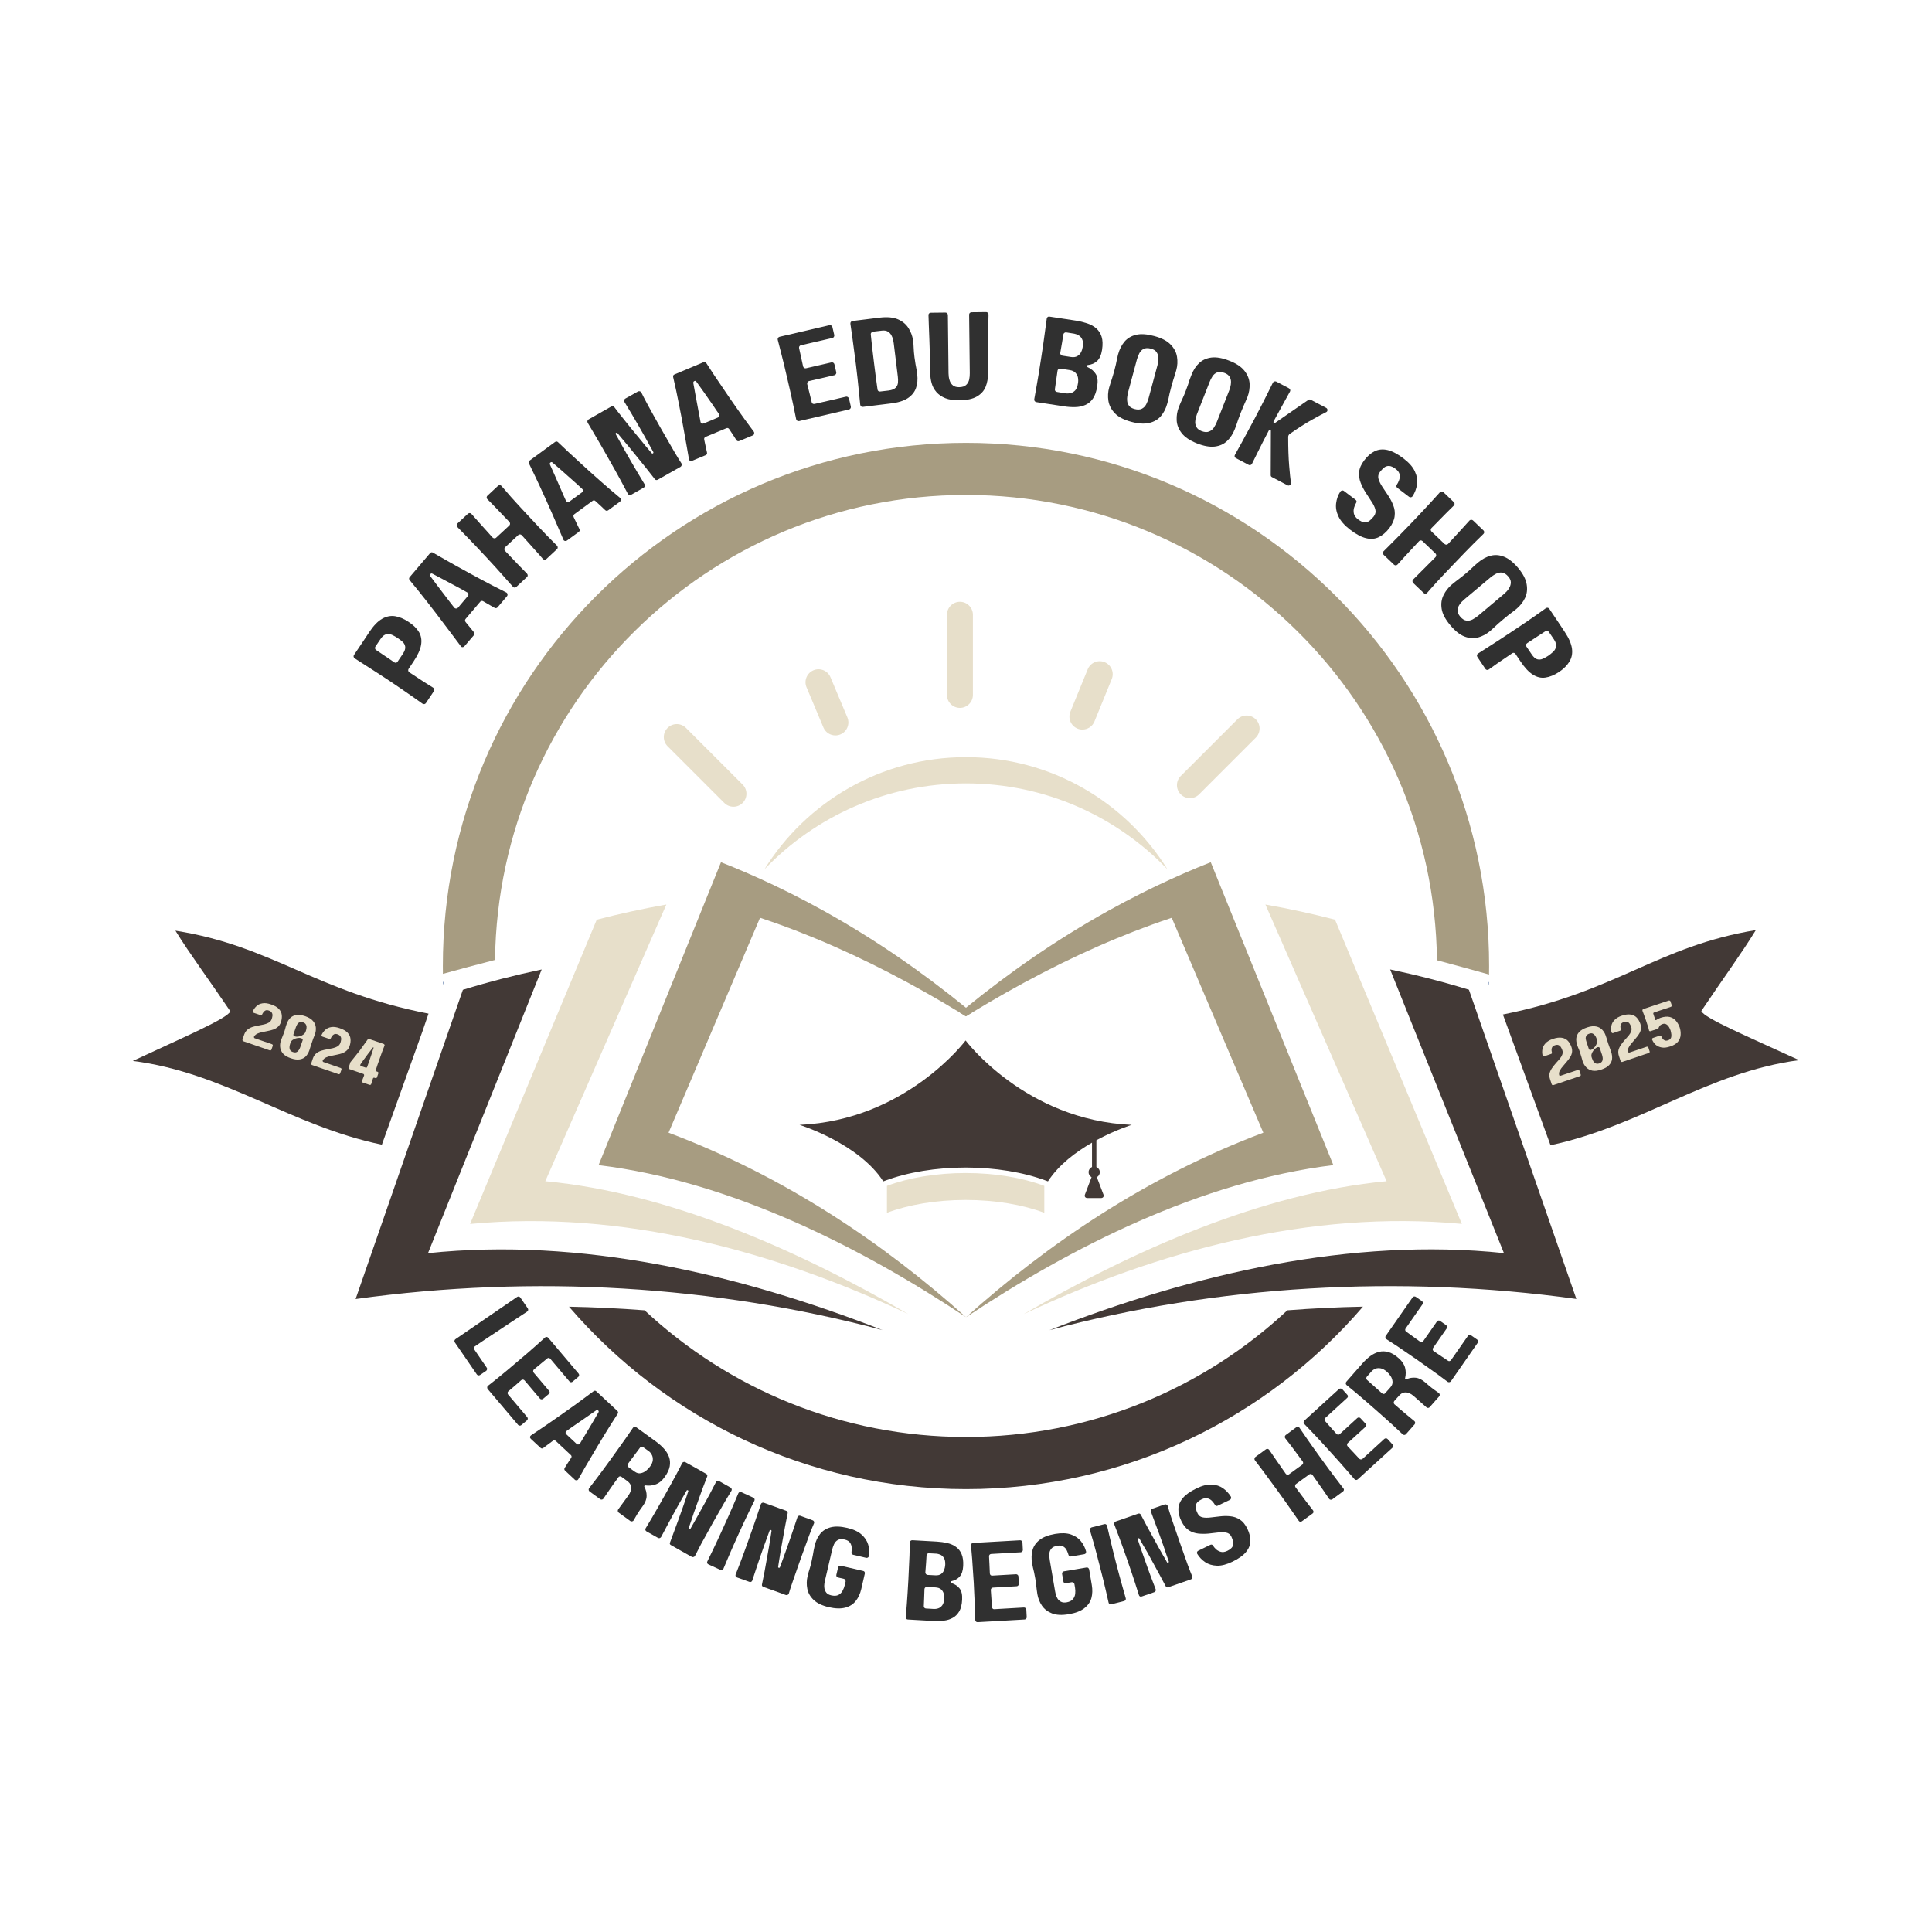 <svg xmlns="http://www.w3.org/2000/svg" xmlns:xlink="http://www.w3.org/1999/xlink" width="500" zoomAndPan="magnify" viewBox="0 0 375 375" height="500" preserveAspectRatio="xMidYMid meet" version="1.2"><defs><clipPath id="a62d040431"><path d="M 69.023 188 L 172 188 L 172 259 L 69.023 259 Z M 69.023 188 "/></clipPath><clipPath id="1dc7c2309a"><path d="M 85 85.906 L 290 85.906 L 290 190 L 85 190 Z M 85 85.906 "/></clipPath><clipPath id="aefd44286e"><path d="M 110.344 253.406 L 264.602 253.406 L 264.602 289.035 L 110.344 289.035 Z M 110.344 253.406 "/></clipPath><clipPath id="155f3dc929"><path d="M 203.59 188.07 L 305.969 188.07 L 305.969 258.383 L 203.59 258.383 Z M 203.59 188.07 "/></clipPath><clipPath id="5dce33e9eb"><path d="M 291 180 L 350 180 L 350 223 L 291 223 Z M 291 180 "/></clipPath><clipPath id="3129a2229b"><path d="M 290.848 194.422 L 339.719 177.41 L 350.32 207.867 L 301.449 224.879 Z M 290.848 194.422 "/></clipPath><clipPath id="11a76e0c50"><path d="M 290.848 194.422 L 339.719 177.41 L 350.32 207.867 L 301.449 224.879 Z M 290.848 194.422 "/></clipPath><clipPath id="026c246dfb"><path d="M 25 180 L 84 180 L 84 223 L 25 223 Z M 25 180 "/></clipPath><clipPath id="18861074d7"><path d="M 35.066 177.496 L 84.031 194.246 L 73.594 224.762 L 24.629 208.012 Z M 35.066 177.496 "/></clipPath><clipPath id="6049b316ba"><path d="M 84.078 194.262 L 35.113 177.512 L 24.676 208.027 L 73.637 224.777 Z M 84.078 194.262 "/></clipPath><clipPath id="b0da18604f"><path d="M 172 227 L 203 227 L 203 235.699 L 172 235.699 Z M 172 227 "/></clipPath><clipPath id="9745f417f0"><path d="M 155.176 201.949 L 219.676 201.949 L 219.676 233 L 155.176 233 Z M 155.176 201.949 "/></clipPath></defs><g id="f4d4c8a7ba"><g clip-rule="nonzero" clip-path="url(#a62d040431)"><path style=" stroke:none;fill-rule:nonzero;fill:#423936;fill-opacity:1;" d="M 83.078 243.238 C 90.43 224.887 97.785 206.531 105.137 188.176 C 99.969 189.262 94.863 190.574 89.848 192.117 C 82.906 212.125 75.965 232.133 69.023 252.141 C 103.633 247.355 138.711 249.492 171.301 258.168 C 143.234 247.207 112.695 240.145 83.078 243.238 "/></g><path style=" stroke:none;fill-rule:nonzero;fill:#e7dfca;fill-opacity:1;" d="M 129.34 175.57 C 124.789 176.375 120.281 177.355 115.828 178.512 C 107.633 198.199 99.438 217.883 91.242 237.57 C 120.801 234.766 150.434 242.895 176.277 255.051 C 154.996 242.652 129.801 231.523 105.84 229.277 L 129.34 175.57 "/><path style=" stroke:none;fill-rule:nonzero;fill:#a79c81;fill-opacity:1;" d="M 147.523 178.141 L 129.766 219.855 C 152.406 228.375 171.535 241.352 187.484 255.652 C 167.242 242.18 141.965 229.289 116.184 226.152 C 123.059 209.125 129.945 192.102 136.824 175.074 C 137.867 172.5 138.902 169.93 139.945 167.359 C 143.453 168.738 146.875 170.234 150.219 171.82 C 151.355 172.359 152.477 172.91 153.594 173.469 C 155.727 174.543 157.82 175.648 159.879 176.793 C 169.898 182.359 179.09 188.75 187.484 195.59 L 187.496 195.598 C 187.883 195.91 188.27 196.223 188.648 196.543 C 188.258 196.777 187.875 197.012 187.484 197.254 C 187.105 197.016 186.723 196.781 186.336 196.547 L 186.324 196.543 C 177.602 191.234 168.152 186.234 158.289 182.156 C 156.008 181.207 153.707 180.312 151.383 179.477 C 150.102 179.012 148.812 178.566 147.523 178.141 "/><path style=" stroke:none;fill-rule:nonzero;fill:#5272a3;fill-opacity:1;" d="M 288.832 190.816 L 288.965 191.211 C 288.977 191.004 288.98 190.801 288.984 190.594 C 288.855 190.641 288.793 190.715 288.832 190.816 "/><g clip-rule="nonzero" clip-path="url(#1dc7c2309a)"><path style=" stroke:none;fill-rule:nonzero;fill:#a79c81;fill-opacity:1;" d="M 187.496 85.957 C 131.418 85.957 85.957 131.414 85.957 187.496 C 85.957 188.004 85.961 188.516 85.969 189.023 C 89.109 188.156 92.75 187.18 96.082 186.324 C 96.707 136.371 137.395 96.07 187.496 96.07 C 237.617 96.07 278.32 136.406 278.914 186.387 C 282.113 187.238 285.703 188.223 289.02 189.152 C 289.031 188.598 289.035 188.047 289.035 187.496 C 289.035 131.414 243.574 85.957 187.496 85.957 "/></g><g clip-rule="nonzero" clip-path="url(#aefd44286e)"><path style=" stroke:none;fill-rule:nonzero;fill:#423936;fill-opacity:1;" d="M 187.496 278.918 C 163.383 278.918 141.453 269.582 125.117 254.332 C 120.25 253.957 115.359 253.723 110.445 253.629 C 129.066 275.305 156.68 289.035 187.496 289.035 C 218.316 289.035 245.93 275.301 264.551 253.621 C 259.637 253.719 254.742 253.957 249.875 254.332 C 233.539 269.582 211.609 278.918 187.496 278.918 "/></g><path style=" stroke:none;fill-rule:nonzero;fill:#5272a3;fill-opacity:1;" d="M 86.004 190.539 C 86.008 190.742 86.016 190.945 86.023 191.152 L 86.133 190.828 C 86.18 190.703 86.125 190.605 86.004 190.539 "/><g clip-rule="nonzero" clip-path="url(#155f3dc929)"><path style=" stroke:none;fill-rule:nonzero;fill:#423936;fill-opacity:1;" d="M 285.117 192.105 C 280.102 190.562 274.996 189.25 269.824 188.168 C 277.188 206.52 284.547 224.875 291.91 243.227 C 262.289 240.141 231.754 247.215 203.691 258.18 C 236.277 249.496 271.355 247.352 305.969 252.125 C 299.02 232.117 292.066 212.113 285.117 192.105 "/></g><path style=" stroke:none;fill-rule:nonzero;fill:#e7dfca;fill-opacity:1;" d="M 283.742 237.559 C 275.539 217.875 267.336 198.191 259.129 178.508 C 254.676 177.352 250.168 176.375 245.617 175.57 L 269.141 229.273 C 245.184 231.523 219.992 242.66 198.715 255.066 C 224.555 242.902 254.18 234.766 283.742 237.559 "/><path style=" stroke:none;fill-rule:nonzero;fill:#a79c81;fill-opacity:1;" d="M 245.211 219.855 L 227.434 178.145 C 226.148 178.57 224.863 179.016 223.59 179.477 C 221.27 180.316 218.969 181.211 216.688 182.16 C 206.82 186.242 197.371 191.246 188.641 196.559 C 188.25 196.793 187.863 197.031 187.48 197.27 C 187.094 197.031 186.711 196.797 186.316 196.562 L 186.336 196.547 C 186.715 196.23 187.094 195.918 187.48 195.605 L 187.496 195.598 C 195.895 188.754 205.082 182.363 215.098 176.793 C 217.156 175.648 219.25 174.543 221.379 173.469 C 222.488 172.91 223.609 172.363 224.738 171.828 C 228.078 170.234 231.5 168.742 235.008 167.359 C 236.047 169.93 237.09 172.504 238.129 175.074 C 245.023 192.102 251.91 209.121 258.801 226.148 C 233.016 229.293 207.746 242.191 187.504 255.672 C 203.453 241.363 222.578 228.379 245.211 219.855 "/><path style=" stroke:none;fill-rule:nonzero;fill:#e7dfca;fill-opacity:1;" d="M 152.918 180.215 C 152.969 180.086 153.02 179.961 153.07 179.836 C 152.988 179.941 152.91 180.051 152.832 180.156 C 152.859 180.176 152.891 180.195 152.918 180.215 Z M 222.055 180.215 C 222.082 180.195 222.113 180.176 222.145 180.156 C 222.062 180.051 221.988 179.941 221.906 179.836 C 221.953 179.965 222.008 180.086 222.055 180.215 Z M 187.484 146.961 C 170.969 146.961 156.488 155.668 148.371 168.742 C 158.234 158.457 172.109 152.055 187.484 152.055 C 202.859 152.055 216.738 158.457 226.605 168.742 C 218.484 155.668 204.004 146.961 187.484 146.961 "/><path style=" stroke:none;fill-rule:nonzero;fill:#e7dfca;fill-opacity:1;" d="M 186.32 137.402 C 184.926 137.402 183.801 136.273 183.801 134.883 L 183.801 119.328 C 183.801 117.938 184.926 116.809 186.32 116.809 C 187.711 116.809 188.84 117.938 188.84 119.328 L 188.84 134.883 C 188.84 136.273 187.711 137.402 186.32 137.402 "/><path style=" stroke:none;fill-rule:nonzero;fill:#e7dfca;fill-opacity:1;" d="M 230.965 154.922 C 230.32 154.922 229.676 154.676 229.184 154.184 C 228.199 153.199 228.199 151.602 229.184 150.617 L 240.184 139.621 C 241.168 138.637 242.762 138.637 243.746 139.621 C 244.73 140.605 244.73 142.199 243.746 143.184 L 232.746 154.184 C 232.254 154.676 231.609 154.922 230.965 154.922 "/><path style=" stroke:none;fill-rule:nonzero;fill:#e7dfca;fill-opacity:1;" d="M 142.363 156.586 C 141.719 156.586 141.074 156.34 140.582 155.848 L 129.582 144.848 C 128.598 143.863 128.598 142.27 129.582 141.285 C 130.566 140.301 132.16 140.301 133.145 141.285 L 144.145 152.285 C 145.129 153.27 145.129 154.863 144.145 155.848 C 143.652 156.34 143.008 156.586 142.363 156.586 "/><path style=" stroke:none;fill-rule:nonzero;fill:#e7dfca;fill-opacity:1;" d="M 210.094 141.609 C 209.777 141.609 209.457 141.551 209.145 141.422 C 207.855 140.895 207.238 139.426 207.762 138.137 L 211.125 129.906 C 211.652 128.621 213.121 128 214.41 128.527 C 215.699 129.055 216.316 130.523 215.789 131.812 L 212.43 140.043 C 212.031 141.02 211.09 141.609 210.094 141.609 "/><path style=" stroke:none;fill-rule:nonzero;fill:#e7dfca;fill-opacity:1;" d="M 162.148 142.746 C 161.164 142.746 160.23 142.168 159.824 141.203 L 156.547 133.398 C 156.008 132.117 156.613 130.641 157.895 130.102 C 159.18 129.562 160.656 130.164 161.195 131.449 L 164.473 139.25 C 165.012 140.535 164.406 142.012 163.125 142.551 C 162.805 142.684 162.477 142.746 162.148 142.746 "/><g clip-rule="nonzero" clip-path="url(#5dce33e9eb)"><g clip-rule="nonzero" clip-path="url(#3129a2229b)"><g clip-rule="nonzero" clip-path="url(#11a76e0c50)"><path style=" stroke:none;fill-rule:nonzero;fill:#423936;fill-opacity:1;" d="M 349.207 205.773 C 339.488 201.297 330.754 197.621 330.223 196.238 C 334.391 190 338 185.125 340.805 180.535 C 321.824 183.637 313.672 192.555 291.711 196.91 C 294.793 205.367 297.871 213.828 300.953 222.289 C 318.691 218.496 331.387 208.129 349.207 205.773 Z M 349.207 205.773 "/></g></g></g><g clip-rule="nonzero" clip-path="url(#026c246dfb)"><g clip-rule="nonzero" clip-path="url(#18861074d7)"><g clip-rule="nonzero" clip-path="url(#6049b316ba)"><path style=" stroke:none;fill-rule:nonzero;fill:#423936;fill-opacity:1;" d="M 25.777 205.926 C 35.473 201.398 44.188 197.676 44.711 196.293 C 40.508 190.078 36.875 185.219 34.047 180.645 C 53.039 183.645 61.242 192.52 83.227 196.754 C 80.191 205.23 77.156 213.707 74.121 222.184 C 56.359 218.488 43.613 208.184 25.777 205.926 Z M 25.777 205.926 "/></g></g></g><g clip-rule="nonzero" clip-path="url(#b0da18604f)"><path style=" stroke:none;fill-rule:nonzero;fill:#e7dfca;fill-opacity:1;" d="M 187.426 227.684 C 181.621 227.684 176.297 228.621 172.156 230.18 L 172.156 235.402 C 176.297 233.848 181.621 232.91 187.426 232.91 C 193.234 232.91 198.555 233.848 202.699 235.402 L 202.699 230.18 C 198.555 228.621 193.234 227.684 187.426 227.684 "/></g><g clip-rule="nonzero" clip-path="url(#9745f417f0)"><path style=" stroke:none;fill-rule:nonzero;fill:#423936;fill-opacity:1;" d="M 212.895 228.488 C 213.238 228.305 213.473 227.941 213.473 227.527 C 213.473 227.074 213.199 226.688 212.809 226.523 L 212.809 221.316 C 216.5 219.316 219.66 218.336 219.66 218.336 C 199.004 217.445 187.426 201.953 187.426 201.953 C 187.426 201.953 175.852 217.445 155.195 218.336 C 155.195 218.336 166.664 221.891 171.445 229.305 L 171.781 229.18 C 176.176 227.527 181.73 226.617 187.426 226.617 C 193.121 226.617 198.68 227.527 203.074 229.18 L 203.406 229.305 C 205.488 226.078 208.84 223.582 211.957 221.789 L 211.957 226.523 C 211.57 226.688 211.293 227.074 211.293 227.527 C 211.293 227.941 211.527 228.305 211.871 228.488 L 210.59 231.848 C 210.441 232.23 210.656 232.543 211.066 232.543 L 213.699 232.543 C 214.109 232.543 214.324 232.23 214.176 231.848 L 212.895 228.488 "/></g><g style="fill:#303030;fill-opacity:1;"><g transform="translate(81.747, 137.853)"><path style="stroke:none" d="M -10.047 -15.203 C -9.234 -16.422 -8.414 -17.266 -7.594 -17.734 C -6.77 -18.211 -5.926 -18.383 -5.062 -18.25 C -4.207 -18.113 -3.332 -17.742 -2.438 -17.141 C -1.508 -16.535 -0.832 -15.867 -0.406 -15.141 C 0.008 -14.422 0.141 -13.598 -0.016 -12.672 C -0.172 -11.754 -0.656 -10.688 -1.469 -9.469 L -2.453 -8 C -2.516 -7.895 -2.531 -7.773 -2.5 -7.641 C -2.469 -7.516 -2.398 -7.422 -2.297 -7.359 C -1.129 -6.578 -0.156 -5.938 0.625 -5.438 C 1.414 -4.945 1.984 -4.594 2.328 -4.375 C 2.441 -4.301 2.516 -4.203 2.547 -4.078 C 2.586 -3.953 2.566 -3.832 2.484 -3.719 L 0.938 -1.406 C 0.852 -1.281 0.75 -1.207 0.625 -1.188 C 0.5 -1.164 0.379 -1.191 0.266 -1.266 C -0.16 -1.566 -0.922 -2.102 -2.016 -2.875 C -3.109 -3.645 -4.52 -4.609 -6.25 -5.766 C -8 -6.922 -9.438 -7.852 -10.562 -8.562 C -11.688 -9.281 -12.461 -9.781 -12.891 -10.062 C -13.004 -10.133 -13.078 -10.234 -13.109 -10.359 C -13.141 -10.484 -13.113 -10.609 -13.031 -10.734 L -11.203 -13.453 Z M -3.562 -10.922 C -3.195 -11.473 -3.039 -11.941 -3.094 -12.328 C -3.156 -12.711 -3.332 -13.035 -3.625 -13.297 C -3.926 -13.555 -4.234 -13.789 -4.547 -14 C -4.836 -14.195 -5.172 -14.391 -5.547 -14.578 C -5.93 -14.766 -6.328 -14.82 -6.734 -14.75 C -7.141 -14.676 -7.523 -14.363 -7.891 -13.812 L -8.875 -12.359 C -8.945 -12.242 -8.973 -12.125 -8.953 -12 C -8.93 -11.875 -8.867 -11.773 -8.766 -11.703 C -8.297 -11.391 -7.766 -11.031 -7.172 -10.625 C -6.586 -10.219 -5.938 -9.773 -5.219 -9.297 C -5.094 -9.211 -4.969 -9.188 -4.844 -9.219 C -4.727 -9.25 -4.641 -9.316 -4.578 -9.422 Z M -3.562 -10.922 "/></g></g><g style="fill:#303030;fill-opacity:1;"><g transform="translate(89.14, 126.614)"><path style="stroke:none" d="M 7.453 -8.75 C 7.273 -8.551 7.07 -8.516 6.844 -8.641 C 6.656 -8.754 6.375 -8.914 6 -9.125 C 5.633 -9.344 5.188 -9.602 4.656 -9.906 C 4.426 -10.031 4.227 -10 4.062 -9.812 L 1.25 -6.5 C 1.082 -6.301 1.078 -6.094 1.234 -5.875 C 1.617 -5.406 1.945 -5.004 2.219 -4.672 C 2.488 -4.348 2.691 -4.098 2.828 -3.922 C 3.004 -3.734 3.008 -3.535 2.844 -3.328 L 1.016 -1.188 C 0.898 -1.062 0.766 -1 0.609 -1 C 0.461 -1.008 0.352 -1.082 0.281 -1.219 C -0.062 -1.676 -0.641 -2.445 -1.453 -3.531 C -2.266 -4.613 -3.297 -5.977 -4.547 -7.625 C -5.891 -9.375 -6.992 -10.785 -7.859 -11.859 C -8.723 -12.93 -9.312 -13.648 -9.625 -14.016 C -9.781 -14.223 -9.773 -14.422 -9.609 -14.609 L -5.688 -19.219 C -5.508 -19.438 -5.312 -19.477 -5.094 -19.344 C -4.676 -19.102 -3.867 -18.641 -2.672 -17.953 C -1.473 -17.266 0.086 -16.395 2.016 -15.344 C 3.828 -14.352 5.336 -13.547 6.547 -12.922 C 7.754 -12.305 8.617 -11.867 9.141 -11.609 C 9.266 -11.547 9.336 -11.438 9.359 -11.281 C 9.391 -11.125 9.359 -10.992 9.266 -10.891 Z M -0.234 -8.672 L 1.672 -10.922 C 1.766 -11.035 1.801 -11.164 1.781 -11.312 C 1.758 -11.457 1.68 -11.562 1.547 -11.625 C 1.266 -11.789 0.969 -11.957 0.656 -12.125 C 0.344 -12.289 0.031 -12.461 -0.281 -12.641 C -1.301 -13.18 -2.227 -13.676 -3.062 -14.125 C -3.895 -14.57 -4.613 -14.953 -5.219 -15.266 C -5.363 -15.336 -5.488 -15.312 -5.594 -15.188 C -5.707 -15.062 -5.719 -14.93 -5.625 -14.797 C -5.207 -14.242 -4.719 -13.586 -4.156 -12.828 C -3.594 -12.078 -2.957 -11.242 -2.25 -10.328 C -2.031 -10.035 -1.812 -9.75 -1.594 -9.469 C -1.375 -9.195 -1.164 -8.93 -0.969 -8.672 C -0.875 -8.555 -0.754 -8.5 -0.609 -8.5 C -0.461 -8.5 -0.336 -8.555 -0.234 -8.672 Z M -0.234 -8.672 "/></g></g><g style="fill:#303030;fill-opacity:1;"><g transform="translate(99.003, 115.053)"><path style="stroke:none" d="M -2.328 -20.766 C -2.234 -20.848 -2.117 -20.883 -1.984 -20.875 C -1.859 -20.875 -1.754 -20.828 -1.672 -20.734 C -1.328 -20.328 -0.719 -19.625 0.156 -18.625 C 1.039 -17.633 2.195 -16.375 3.625 -14.844 C 5.039 -13.32 6.219 -12.078 7.156 -11.109 C 8.094 -10.148 8.742 -9.492 9.109 -9.141 C 9.211 -9.035 9.258 -8.914 9.25 -8.781 C 9.25 -8.656 9.203 -8.551 9.109 -8.469 L 7.047 -6.547 C 6.953 -6.461 6.836 -6.422 6.703 -6.422 C 6.566 -6.422 6.453 -6.473 6.359 -6.578 C 6.078 -6.922 5.586 -7.477 4.891 -8.25 C 4.203 -9.02 3.328 -9.992 2.266 -11.172 C 2.172 -11.273 2.055 -11.328 1.922 -11.328 C 1.785 -11.328 1.676 -11.285 1.594 -11.203 L -0.969 -8.828 C -1.051 -8.742 -1.098 -8.633 -1.109 -8.5 C -1.117 -8.363 -1.078 -8.242 -0.984 -8.141 C 0.098 -6.992 1.004 -6.047 1.734 -5.297 C 2.461 -4.555 2.977 -4.031 3.281 -3.719 C 3.375 -3.613 3.422 -3.5 3.422 -3.375 C 3.43 -3.25 3.379 -3.141 3.266 -3.047 L 1.234 -1.156 C 1.129 -1.051 1.008 -1 0.875 -1 C 0.75 -1.008 0.641 -1.066 0.547 -1.172 C 0.203 -1.555 -0.41 -2.25 -1.297 -3.25 C -2.18 -4.258 -3.332 -5.523 -4.75 -7.047 C -6.176 -8.578 -7.352 -9.816 -8.281 -10.766 C -9.219 -11.723 -9.867 -12.391 -10.234 -12.766 C -10.328 -12.859 -10.367 -12.969 -10.359 -13.094 C -10.359 -13.227 -10.305 -13.348 -10.203 -13.453 L -8.172 -15.344 C -8.055 -15.438 -7.938 -15.477 -7.812 -15.469 C -7.695 -15.457 -7.594 -15.406 -7.5 -15.312 C -7.188 -14.969 -6.688 -14.406 -6 -13.625 C -5.32 -12.852 -4.453 -11.883 -3.391 -10.719 C -3.297 -10.625 -3.176 -10.57 -3.031 -10.562 C -2.895 -10.562 -2.785 -10.602 -2.703 -10.688 L -0.141 -13.062 C -0.055 -13.145 -0.008 -13.254 0 -13.391 C 0 -13.535 -0.047 -13.656 -0.141 -13.75 C -1.223 -14.883 -2.125 -15.828 -2.844 -16.578 C -3.562 -17.328 -4.086 -17.859 -4.422 -18.172 C -4.516 -18.266 -4.555 -18.379 -4.547 -18.516 C -4.535 -18.648 -4.484 -18.758 -4.391 -18.844 Z M -2.328 -20.766 "/></g></g><g style="fill:#303030;fill-opacity:1;"><g transform="translate(108.793, 105.828)"><path style="stroke:none" d="M 9.281 -6.797 C 9.062 -6.641 8.852 -6.648 8.656 -6.828 C 8.5 -6.984 8.266 -7.207 7.953 -7.5 C 7.648 -7.789 7.27 -8.141 6.812 -8.547 C 6.613 -8.742 6.414 -8.766 6.219 -8.609 L 2.719 -6.047 C 2.508 -5.891 2.457 -5.688 2.562 -5.438 C 2.832 -4.883 3.055 -4.414 3.234 -4.031 C 3.422 -3.656 3.562 -3.367 3.656 -3.172 C 3.789 -2.941 3.75 -2.742 3.531 -2.578 L 1.266 -0.922 C 1.129 -0.828 0.984 -0.801 0.828 -0.844 C 0.68 -0.883 0.586 -0.977 0.547 -1.125 C 0.316 -1.645 -0.062 -2.523 -0.594 -3.766 C -1.125 -5.016 -1.812 -6.582 -2.656 -8.469 C -3.562 -10.477 -4.312 -12.102 -4.906 -13.344 C -5.5 -14.594 -5.906 -15.438 -6.125 -15.875 C -6.227 -16.102 -6.18 -16.289 -5.984 -16.438 L -1.094 -20.016 C -0.875 -20.18 -0.672 -20.176 -0.484 -20 C -0.141 -19.664 0.535 -19.023 1.547 -18.078 C 2.555 -17.141 3.875 -15.93 5.5 -14.453 C 7.039 -13.078 8.32 -11.945 9.344 -11.062 C 10.375 -10.176 11.113 -9.551 11.562 -9.188 C 11.676 -9.094 11.727 -8.969 11.719 -8.812 C 11.707 -8.656 11.645 -8.535 11.531 -8.453 Z M 1.766 -8.5 L 4.156 -10.25 C 4.27 -10.332 4.332 -10.445 4.344 -10.594 C 4.352 -10.738 4.301 -10.859 4.188 -10.953 C 3.945 -11.172 3.695 -11.398 3.438 -11.641 C 3.176 -11.879 2.91 -12.117 2.641 -12.359 C 1.785 -13.129 1.004 -13.82 0.297 -14.438 C -0.41 -15.062 -1.031 -15.598 -1.562 -16.047 C -1.676 -16.16 -1.801 -16.164 -1.938 -16.062 C -2.07 -15.969 -2.113 -15.844 -2.062 -15.688 C -1.77 -15.062 -1.438 -14.316 -1.062 -13.453 C -0.695 -12.586 -0.273 -11.625 0.203 -10.562 C 0.336 -10.238 0.477 -9.914 0.625 -9.594 C 0.781 -9.27 0.922 -8.957 1.047 -8.656 C 1.117 -8.52 1.223 -8.438 1.359 -8.406 C 1.504 -8.375 1.641 -8.406 1.766 -8.5 Z M 1.766 -8.5 "/></g></g><g style="fill:#303030;fill-opacity:1;"><g transform="translate(121.052, 96.854)"><path style="stroke:none" d="M 7.203 -13.734 C 8.234 -11.922 9.086 -10.438 9.766 -9.281 C 10.441 -8.133 10.926 -7.344 11.219 -6.906 C 11.281 -6.789 11.289 -6.664 11.25 -6.531 C 11.207 -6.395 11.133 -6.297 11.031 -6.234 L 8.812 -4.984 L 6.641 -3.75 C 6.391 -3.613 6.188 -3.656 6.031 -3.875 C 5.727 -4.281 5.148 -5.016 4.297 -6.078 C 3.453 -7.141 2.336 -8.516 0.953 -10.203 C 0.555 -10.691 0.176 -11.145 -0.188 -11.562 C -0.551 -11.988 -0.891 -12.395 -1.203 -12.781 C -1.285 -12.875 -1.375 -12.883 -1.469 -12.812 C -1.57 -12.75 -1.594 -12.664 -1.531 -12.562 C -1.301 -12.145 -1.051 -11.695 -0.781 -11.219 C -0.52 -10.75 -0.238 -10.238 0.062 -9.688 C 1.094 -7.875 1.945 -6.395 2.625 -5.25 C 3.312 -4.102 3.789 -3.305 4.062 -2.859 C 4.125 -2.742 4.141 -2.625 4.109 -2.5 C 4.086 -2.375 4.016 -2.273 3.891 -2.203 L 1.469 -0.828 C 1.344 -0.754 1.219 -0.738 1.094 -0.781 C 0.969 -0.82 0.875 -0.898 0.812 -1.016 C 0.562 -1.473 0.125 -2.289 -0.5 -3.469 C -1.133 -4.645 -1.969 -6.141 -3 -7.953 C -4.031 -9.773 -4.883 -11.254 -5.562 -12.391 C -6.238 -13.535 -6.711 -14.336 -6.984 -14.797 C -7.047 -14.91 -7.062 -15.031 -7.031 -15.156 C -7 -15.281 -6.922 -15.379 -6.797 -15.453 L -3.938 -17.078 L -2.422 -17.938 C -2.18 -18.062 -1.973 -18.02 -1.797 -17.812 C -1.516 -17.426 -0.945 -16.695 -0.094 -15.625 C 0.75 -14.551 1.867 -13.176 3.266 -11.5 C 3.648 -11.02 4.023 -10.562 4.391 -10.125 C 4.766 -9.695 5.109 -9.297 5.422 -8.922 C 5.504 -8.805 5.594 -8.785 5.688 -8.859 C 5.781 -8.93 5.801 -9.02 5.75 -9.125 C 5.508 -9.539 5.258 -9.988 5 -10.469 C 4.738 -10.957 4.457 -11.469 4.156 -12 C 3.125 -13.82 2.27 -15.301 1.594 -16.438 C 0.914 -17.582 0.438 -18.379 0.156 -18.828 C 0.082 -18.941 0.062 -19.062 0.094 -19.188 C 0.133 -19.32 0.207 -19.422 0.312 -19.484 L 2.766 -20.859 C 2.867 -20.922 2.988 -20.938 3.125 -20.906 C 3.258 -20.875 3.359 -20.801 3.422 -20.688 C 3.648 -20.207 4.078 -19.383 4.703 -18.219 C 5.336 -17.051 6.172 -15.555 7.203 -13.734 Z M 7.203 -13.734 "/></g></g><g style="fill:#303030;fill-opacity:1;"><g transform="translate(132.923, 90.043)"><path style="stroke:none" d="M 10.609 -4.453 C 10.359 -4.348 10.156 -4.406 10 -4.625 C 9.883 -4.812 9.711 -5.082 9.484 -5.438 C 9.254 -5.789 8.969 -6.223 8.625 -6.734 C 8.477 -6.961 8.289 -7.023 8.062 -6.922 L 4.047 -5.25 C 3.805 -5.145 3.711 -4.961 3.766 -4.703 C 3.891 -4.086 4 -3.57 4.094 -3.156 C 4.188 -2.75 4.254 -2.441 4.297 -2.234 C 4.367 -1.973 4.281 -1.789 4.031 -1.688 L 1.438 -0.609 C 1.281 -0.535 1.133 -0.535 1 -0.609 C 0.875 -0.691 0.805 -0.805 0.797 -0.953 C 0.703 -1.523 0.535 -2.477 0.297 -3.812 C 0.066 -5.145 -0.234 -6.828 -0.609 -8.859 C -1.023 -11.023 -1.375 -12.781 -1.656 -14.125 C -1.945 -15.477 -2.148 -16.391 -2.266 -16.859 C -2.316 -17.109 -2.223 -17.281 -1.984 -17.375 L 3.578 -19.719 C 3.836 -19.82 4.035 -19.77 4.172 -19.562 C 4.43 -19.156 4.941 -18.375 5.703 -17.219 C 6.473 -16.07 7.477 -14.586 8.719 -12.766 C 9.895 -11.066 10.879 -9.672 11.672 -8.578 C 12.473 -7.484 13.047 -6.707 13.391 -6.25 C 13.473 -6.125 13.492 -5.984 13.453 -5.828 C 13.41 -5.68 13.32 -5.582 13.188 -5.531 Z M 3.703 -7.859 L 6.422 -9 C 6.555 -9.051 6.645 -9.145 6.688 -9.281 C 6.738 -9.414 6.723 -9.547 6.641 -9.672 C 6.453 -9.953 6.254 -10.234 6.047 -10.516 C 5.848 -10.805 5.648 -11.102 5.453 -11.406 C 4.797 -12.363 4.195 -13.223 3.656 -13.984 C 3.113 -14.754 2.633 -15.422 2.219 -15.984 C 2.133 -16.117 2.016 -16.148 1.859 -16.078 C 1.711 -16.016 1.641 -15.898 1.641 -15.734 C 1.773 -15.055 1.922 -14.254 2.078 -13.328 C 2.242 -12.398 2.438 -11.367 2.656 -10.234 C 2.719 -9.879 2.785 -9.523 2.859 -9.172 C 2.93 -8.828 2.992 -8.492 3.047 -8.172 C 3.066 -8.023 3.145 -7.922 3.281 -7.859 C 3.414 -7.797 3.555 -7.797 3.703 -7.859 Z M 3.703 -7.859 "/></g></g><g style="fill:#303030;fill-opacity:1;"><g transform="translate(147.135, 84.268)"><path style="stroke:none" d=""/></g></g><g style="fill:#303030;fill-opacity:1;"><g transform="translate(153.474, 82.105)"><path style="stroke:none" d="M 8.453 -17.094 C 8.484 -16.969 8.461 -16.844 8.391 -16.719 C 8.328 -16.602 8.227 -16.531 8.094 -16.5 L 2 -15.094 C 1.863 -15.062 1.758 -14.992 1.688 -14.891 C 1.625 -14.785 1.602 -14.672 1.625 -14.547 C 1.738 -14.066 1.859 -13.523 1.984 -12.922 C 2.109 -12.328 2.25 -11.68 2.406 -10.984 C 2.438 -10.859 2.508 -10.758 2.625 -10.688 C 2.738 -10.613 2.852 -10.594 2.969 -10.625 L 7.922 -11.766 C 8.035 -11.797 8.148 -11.773 8.266 -11.703 C 8.379 -11.629 8.453 -11.531 8.484 -11.406 L 8.844 -9.859 C 8.875 -9.742 8.852 -9.625 8.781 -9.5 C 8.707 -9.383 8.613 -9.312 8.5 -9.281 L 3.547 -8.141 C 3.43 -8.109 3.336 -8.035 3.266 -7.922 C 3.191 -7.816 3.172 -7.695 3.203 -7.562 C 3.379 -6.863 3.539 -6.223 3.688 -5.641 C 3.832 -5.055 3.961 -4.52 4.078 -4.031 C 4.098 -3.906 4.16 -3.812 4.266 -3.75 C 4.379 -3.688 4.504 -3.672 4.641 -3.703 L 10.734 -5.109 C 10.867 -5.141 10.988 -5.113 11.094 -5.031 C 11.207 -4.957 11.281 -4.863 11.312 -4.75 L 11.672 -3.203 C 11.703 -3.078 11.68 -2.957 11.609 -2.844 C 11.547 -2.727 11.445 -2.656 11.312 -2.625 L 1.641 -0.375 C 1.504 -0.344 1.379 -0.363 1.266 -0.438 C 1.16 -0.508 1.094 -0.609 1.062 -0.734 C 0.957 -1.254 0.77 -2.164 0.5 -3.469 C 0.227 -4.781 -0.145 -6.453 -0.625 -8.484 C -1.094 -10.523 -1.492 -12.188 -1.828 -13.469 C -2.16 -14.758 -2.391 -15.656 -2.516 -16.156 C -2.547 -16.289 -2.523 -16.41 -2.453 -16.516 C -2.391 -16.629 -2.289 -16.703 -2.156 -16.734 L 7.516 -18.984 C 7.648 -19.016 7.77 -18.992 7.875 -18.922 C 7.988 -18.859 8.062 -18.758 8.094 -18.625 Z M 8.453 -17.094 "/></g></g><g style="fill:#303030;fill-opacity:1;"><g transform="translate(165.844, 79.18)"><path style="stroke:none" d="M 11.391 -13.031 C 11.453 -12.551 11.488 -12.094 11.5 -11.656 C 11.508 -11.227 11.562 -10.625 11.656 -9.844 C 11.727 -9.289 11.797 -8.836 11.859 -8.484 C 11.93 -8.129 11.992 -7.797 12.047 -7.484 C 12.098 -7.18 12.145 -6.867 12.188 -6.547 C 12.312 -5.523 12.227 -4.617 11.938 -3.828 C 11.656 -3.047 11.117 -2.395 10.328 -1.875 C 9.547 -1.363 8.43 -1.023 6.984 -0.859 L 1.672 -0.203 C 1.523 -0.18 1.398 -0.211 1.297 -0.297 C 1.203 -0.379 1.145 -0.488 1.125 -0.625 C 1.07 -1.133 0.977 -2.055 0.844 -3.391 C 0.719 -4.734 0.531 -6.438 0.281 -8.5 C 0.02 -10.582 -0.203 -12.281 -0.391 -13.594 C -0.578 -14.906 -0.707 -15.816 -0.781 -16.328 C -0.801 -16.461 -0.77 -16.582 -0.688 -16.688 C -0.613 -16.789 -0.504 -16.852 -0.359 -16.875 L 4.953 -17.531 C 6.379 -17.695 7.539 -17.586 8.438 -17.203 C 9.332 -16.816 10.008 -16.258 10.469 -15.531 C 10.938 -14.812 11.238 -14.02 11.375 -13.156 C 11.383 -13.133 11.391 -13.098 11.391 -13.047 C 11.391 -13.035 11.391 -13.031 11.391 -13.031 Z M 6.625 -3.375 C 7.25 -3.457 7.703 -3.633 7.984 -3.906 C 8.266 -4.188 8.422 -4.52 8.453 -4.906 C 8.484 -5.301 8.473 -5.695 8.422 -6.094 L 7.625 -12.578 C 7.613 -12.691 7.578 -12.895 7.516 -13.188 C 7.461 -13.477 7.352 -13.773 7.188 -14.078 C 7.031 -14.379 6.801 -14.625 6.5 -14.812 C 6.195 -15 5.801 -15.062 5.312 -15 L 3.594 -14.797 C 3.469 -14.773 3.363 -14.711 3.281 -14.609 C 3.195 -14.516 3.16 -14.406 3.172 -14.281 C 3.234 -13.602 3.316 -12.816 3.422 -11.922 C 3.523 -11.023 3.645 -10.023 3.781 -8.922 C 3.914 -7.828 4.039 -6.832 4.156 -5.938 C 4.27 -5.039 4.379 -4.254 4.484 -3.578 C 4.492 -3.453 4.551 -3.348 4.656 -3.266 C 4.758 -3.191 4.875 -3.164 5 -3.188 Z M 6.625 -3.375 "/></g></g><g style="fill:#303030;fill-opacity:1;"><g transform="translate(179.203, 77.514)"><path style="stroke:none" d="M 12.188 -16.938 C 12.32 -16.945 12.43 -16.906 12.516 -16.812 C 12.609 -16.719 12.66 -16.602 12.672 -16.469 C 12.66 -16.062 12.645 -15.438 12.625 -14.594 C 12.613 -13.75 12.602 -12.789 12.594 -11.719 C 12.582 -10.645 12.57 -9.535 12.562 -8.391 C 12.562 -7.254 12.566 -6.172 12.578 -5.141 C 12.586 -4.141 12.43 -3.238 12.109 -2.438 C 11.785 -1.645 11.219 -1.016 10.406 -0.547 C 9.594 -0.078 8.469 0.164 7.031 0.188 C 5.926 0.195 5.016 0.062 4.297 -0.219 C 3.578 -0.508 3 -0.906 2.562 -1.406 C 2.125 -1.906 1.816 -2.469 1.641 -3.094 C 1.461 -3.719 1.367 -4.352 1.359 -5 C 1.348 -6.031 1.328 -7.113 1.297 -8.25 C 1.266 -9.395 1.227 -10.504 1.188 -11.578 C 1.156 -12.648 1.117 -13.609 1.078 -14.453 C 1.047 -15.297 1.023 -15.922 1.016 -16.328 C 1.004 -16.461 1.039 -16.578 1.125 -16.672 C 1.219 -16.766 1.336 -16.812 1.484 -16.812 L 4.281 -16.844 C 4.414 -16.852 4.531 -16.812 4.625 -16.719 C 4.719 -16.625 4.77 -16.508 4.781 -16.375 L 4.906 -5.047 C 4.906 -4.91 4.922 -4.691 4.953 -4.391 C 4.984 -4.098 5.062 -3.797 5.188 -3.484 C 5.312 -3.172 5.508 -2.906 5.781 -2.688 C 6.062 -2.469 6.453 -2.359 6.953 -2.359 C 7.586 -2.367 8.051 -2.52 8.344 -2.812 C 8.645 -3.102 8.836 -3.457 8.922 -3.875 C 9.004 -4.289 9.039 -4.695 9.031 -5.094 L 8.906 -16.422 C 8.895 -16.555 8.938 -16.672 9.031 -16.766 C 9.133 -16.859 9.25 -16.906 9.375 -16.906 Z M 12.188 -16.938 "/></g></g><g style="fill:#303030;fill-opacity:1;"><g transform="translate(192.808, 77.476)"><path style="stroke:none" d=""/></g></g><g style="fill:#303030;fill-opacity:1;"><g transform="translate(199.484, 77.785)"><path style="stroke:none" d="M 11.578 -6.547 C 12.316 -6.211 12.859 -5.758 13.203 -5.188 C 13.555 -4.625 13.648 -3.832 13.484 -2.812 C 13.328 -1.789 13.047 -0.988 12.641 -0.406 C 12.242 0.164 11.75 0.578 11.156 0.828 C 10.57 1.086 9.922 1.223 9.203 1.234 C 8.492 1.254 7.754 1.203 6.984 1.078 L 1.672 0.266 C 1.523 0.234 1.414 0.164 1.344 0.062 C 1.27 -0.039 1.242 -0.16 1.266 -0.297 C 1.348 -0.805 1.508 -1.719 1.75 -3.031 C 1.988 -4.352 2.266 -6.047 2.578 -8.109 C 2.898 -10.172 3.145 -11.859 3.312 -13.172 C 3.488 -14.492 3.613 -15.414 3.688 -15.938 C 3.707 -16.07 3.766 -16.176 3.859 -16.25 C 3.961 -16.332 4.086 -16.359 4.234 -16.328 L 9.375 -15.547 C 10.145 -15.422 10.867 -15.242 11.547 -15.016 C 12.223 -14.797 12.805 -14.473 13.297 -14.047 C 13.785 -13.617 14.133 -13.07 14.344 -12.406 C 14.551 -11.738 14.578 -10.891 14.422 -9.859 C 14.266 -8.879 13.945 -8.164 13.469 -7.719 C 13 -7.27 12.383 -7.004 11.625 -6.922 C 11.531 -6.898 11.473 -6.844 11.453 -6.75 C 11.441 -6.656 11.484 -6.586 11.578 -6.547 Z M 9.031 -13.016 L 7.469 -13.266 C 7.332 -13.285 7.211 -13.254 7.109 -13.172 C 7.004 -13.098 6.941 -13.004 6.922 -12.891 C 6.848 -12.398 6.758 -11.859 6.656 -11.266 C 6.551 -10.672 6.438 -10.016 6.312 -9.297 C 6.289 -9.172 6.32 -9.051 6.406 -8.938 C 6.488 -8.832 6.594 -8.77 6.719 -8.75 L 8.344 -8.5 C 8.863 -8.414 9.285 -8.469 9.609 -8.656 C 9.941 -8.844 10.188 -9.098 10.344 -9.422 C 10.508 -9.742 10.617 -10.086 10.672 -10.453 C 10.773 -11.086 10.734 -11.586 10.547 -11.953 C 10.367 -12.316 10.129 -12.57 9.828 -12.719 C 9.535 -12.875 9.27 -12.973 9.031 -13.016 Z M 7.422 -1.422 C 7.648 -1.391 7.93 -1.406 8.266 -1.469 C 8.598 -1.531 8.906 -1.703 9.188 -1.984 C 9.469 -2.273 9.656 -2.742 9.75 -3.391 C 9.812 -3.742 9.812 -4.102 9.75 -4.469 C 9.688 -4.832 9.523 -5.148 9.266 -5.422 C 9.016 -5.703 8.633 -5.879 8.125 -5.953 L 6.328 -6.234 C 6.203 -6.254 6.082 -6.223 5.969 -6.141 C 5.863 -6.066 5.801 -5.961 5.781 -5.828 C 5.676 -5.117 5.582 -4.461 5.5 -3.859 C 5.426 -3.254 5.348 -2.707 5.266 -2.219 C 5.254 -2.094 5.285 -1.977 5.359 -1.875 C 5.441 -1.781 5.551 -1.723 5.688 -1.703 Z M 7.422 -1.422 "/></g></g><g style="fill:#303030;fill-opacity:1;"><g transform="translate(212.815, 79.811)"><path style="stroke:none" d="M 15.5 -7.969 C 15.414 -7.645 15.328 -7.336 15.234 -7.047 C 15.141 -6.754 15.035 -6.438 14.922 -6.094 C 14.816 -5.75 14.691 -5.312 14.547 -4.781 C 14.398 -4.25 14.285 -3.805 14.203 -3.453 C 14.129 -3.098 14.062 -2.77 14 -2.469 C 13.938 -2.164 13.859 -1.852 13.766 -1.531 C 13.504 -0.539 13.086 0.285 12.516 0.953 C 11.953 1.617 11.195 2.062 10.25 2.281 C 9.312 2.508 8.145 2.438 6.75 2.062 C 5.32 1.676 4.266 1.125 3.578 0.406 C 2.891 -0.312 2.473 -1.109 2.328 -1.984 C 2.191 -2.867 2.238 -3.734 2.469 -4.578 C 2.562 -4.898 2.656 -5.207 2.75 -5.5 C 2.844 -5.789 2.945 -6.109 3.062 -6.453 C 3.176 -6.797 3.305 -7.234 3.453 -7.766 C 3.598 -8.297 3.707 -8.738 3.781 -9.094 C 3.852 -9.445 3.922 -9.773 3.984 -10.078 C 4.047 -10.379 4.117 -10.691 4.203 -11.016 C 4.473 -12.004 4.891 -12.832 5.453 -13.5 C 6.023 -14.164 6.781 -14.609 7.719 -14.828 C 8.656 -15.047 9.828 -14.961 11.234 -14.578 C 12.641 -14.203 13.691 -13.656 14.391 -12.938 C 15.086 -12.227 15.504 -11.438 15.641 -10.562 C 15.785 -9.688 15.738 -8.82 15.5 -7.969 Z M 7.391 -0.422 C 7.973 -0.266 8.445 -0.281 8.812 -0.469 C 9.188 -0.664 9.473 -0.957 9.672 -1.344 C 9.867 -1.738 10.02 -2.129 10.125 -2.516 L 11.859 -8.953 C 11.898 -9.098 11.941 -9.316 11.984 -9.609 C 12.035 -9.91 12.039 -10.227 12 -10.562 C 11.969 -10.906 11.848 -11.219 11.641 -11.5 C 11.441 -11.781 11.102 -11.988 10.625 -12.125 C 10 -12.289 9.504 -12.273 9.141 -12.078 C 8.773 -11.879 8.5 -11.586 8.312 -11.203 C 8.125 -10.816 7.973 -10.426 7.859 -10.031 L 6.125 -3.594 C 6.094 -3.445 6.051 -3.227 6 -2.938 C 5.945 -2.645 5.938 -2.328 5.969 -1.984 C 6 -1.648 6.117 -1.336 6.328 -1.047 C 6.547 -0.766 6.898 -0.555 7.391 -0.422 Z M 7.391 -0.422 "/></g></g><g style="fill:#303030;fill-opacity:1;"><g transform="translate(225.845, 83.287)"><path style="stroke:none" d="M 16.281 -6.219 C 16.156 -5.914 16.031 -5.625 15.906 -5.344 C 15.781 -5.062 15.645 -4.754 15.5 -4.422 C 15.352 -4.086 15.18 -3.672 14.984 -3.172 C 14.785 -2.66 14.625 -2.227 14.5 -1.875 C 14.375 -1.52 14.266 -1.195 14.172 -0.906 C 14.078 -0.625 13.969 -0.328 13.844 -0.016 C 13.469 0.941 12.961 1.719 12.328 2.312 C 11.703 2.914 10.906 3.273 9.938 3.391 C 8.977 3.504 7.832 3.301 6.5 2.781 C 5.125 2.238 4.129 1.57 3.516 0.781 C 2.91 0 2.586 -0.832 2.547 -1.719 C 2.504 -2.602 2.645 -3.457 2.969 -4.281 C 3.094 -4.594 3.211 -4.883 3.328 -5.156 C 3.453 -5.438 3.594 -5.742 3.75 -6.078 C 3.906 -6.41 4.082 -6.832 4.281 -7.344 C 4.477 -7.844 4.633 -8.27 4.75 -8.625 C 4.863 -8.977 4.969 -9.301 5.062 -9.594 C 5.164 -9.883 5.281 -10.18 5.406 -10.484 C 5.77 -11.441 6.27 -12.219 6.906 -12.812 C 7.551 -13.414 8.352 -13.773 9.312 -13.891 C 10.27 -14.004 11.426 -13.797 12.781 -13.266 C 14.125 -12.742 15.102 -12.086 15.719 -11.297 C 16.332 -10.504 16.66 -9.664 16.703 -8.781 C 16.742 -7.906 16.602 -7.051 16.281 -6.219 Z M 7.375 0.391 C 7.945 0.609 8.426 0.641 8.812 0.484 C 9.207 0.336 9.523 0.082 9.766 -0.281 C 10.004 -0.645 10.195 -1.016 10.344 -1.391 L 12.781 -7.594 C 12.832 -7.727 12.895 -7.938 12.969 -8.219 C 13.051 -8.508 13.094 -8.828 13.094 -9.172 C 13.094 -9.516 13.004 -9.836 12.828 -10.141 C 12.648 -10.453 12.336 -10.695 11.891 -10.875 C 11.285 -11.113 10.789 -11.156 10.406 -11 C 10.02 -10.844 9.711 -10.582 9.484 -10.219 C 9.254 -9.863 9.066 -9.492 8.922 -9.109 L 6.484 -2.906 C 6.43 -2.77 6.363 -2.555 6.281 -2.266 C 6.195 -1.984 6.148 -1.672 6.141 -1.328 C 6.141 -0.992 6.227 -0.672 6.406 -0.359 C 6.582 -0.047 6.906 0.203 7.375 0.391 Z M 7.375 0.391 "/></g></g><g style="fill:#303030;fill-opacity:1;"><g transform="translate(238.412, 88.153)"><path style="stroke:none" d="M 8.469 4.453 C 8.301 4.367 8.223 4.227 8.234 4.031 L 8.266 -4.516 C 8.266 -4.617 8.211 -4.688 8.109 -4.719 C 8.004 -4.75 7.926 -4.711 7.875 -4.609 C 6.988 -2.922 6.273 -1.523 5.734 -0.422 C 5.191 0.672 4.812 1.438 4.594 1.875 C 4.531 1.988 4.438 2.066 4.312 2.109 C 4.195 2.16 4.078 2.148 3.953 2.078 L 1.5 0.781 C 1.363 0.719 1.273 0.625 1.234 0.5 C 1.203 0.375 1.219 0.254 1.281 0.141 C 1.539 -0.328 1.992 -1.145 2.641 -2.312 C 3.285 -3.477 4.098 -4.984 5.078 -6.828 C 6.047 -8.68 6.828 -10.203 7.422 -11.391 C 8.016 -12.586 8.426 -13.414 8.656 -13.875 C 8.719 -13.988 8.812 -14.066 8.938 -14.109 C 9.062 -14.148 9.191 -14.141 9.328 -14.078 L 11.781 -12.781 C 11.906 -12.707 11.984 -12.609 12.016 -12.484 C 12.047 -12.367 12.031 -12.254 11.969 -12.141 C 11.738 -11.711 11.352 -11.016 10.812 -10.047 C 10.27 -9.086 9.594 -7.852 8.781 -6.344 C 8.738 -6.25 8.754 -6.16 8.828 -6.078 C 8.91 -6.004 8.992 -6 9.078 -6.062 L 15.516 -10.516 C 15.672 -10.629 15.832 -10.645 16 -10.562 L 19 -8.984 C 19.164 -8.891 19.25 -8.75 19.25 -8.562 C 19.25 -8.375 19.164 -8.238 19 -8.156 C 18.375 -7.852 17.453 -7.359 16.234 -6.672 C 15.016 -5.992 13.598 -5.094 11.984 -3.969 C 11.742 -3.812 11.625 -3.598 11.625 -3.328 C 11.625 -1.16 11.688 0.68 11.812 2.203 C 11.938 3.723 12.051 4.844 12.156 5.562 C 12.176 5.758 12.109 5.91 11.953 6.016 C 11.797 6.117 11.633 6.125 11.469 6.031 Z M 8.469 4.453 "/></g></g><g style="fill:#303030;fill-opacity:1;"><g transform="translate(250.763, 94.805)"><path style="stroke:none" d=""/></g></g><g style="fill:#303030;fill-opacity:1;"><g transform="translate(256.48, 98.259)"><path style="stroke:none" d="M 11.359 -6.641 C 11.055 -6.242 10.961 -5.812 11.078 -5.344 C 11.203 -4.883 11.441 -4.379 11.797 -3.828 C 12.16 -3.285 12.547 -2.707 12.953 -2.094 C 13.359 -1.488 13.691 -0.848 13.953 -0.172 C 14.223 0.492 14.312 1.195 14.219 1.938 C 14.133 2.676 13.789 3.445 13.188 4.25 C 12.562 5.062 11.879 5.645 11.141 6 C 10.41 6.352 9.594 6.422 8.688 6.203 C 7.781 5.992 6.75 5.445 5.594 4.562 C 4.5 3.727 3.742 2.875 3.328 2 C 2.91 1.125 2.754 0.27 2.859 -0.562 C 2.961 -1.406 3.238 -2.172 3.688 -2.859 C 3.758 -2.961 3.863 -3.023 4 -3.047 C 4.145 -3.078 4.273 -3.047 4.391 -2.953 L 6.641 -1.25 C 6.859 -1.07 6.891 -0.863 6.734 -0.625 C 6.578 -0.375 6.445 -0.066 6.344 0.297 C 6.238 0.66 6.227 1.039 6.312 1.438 C 6.406 1.832 6.664 2.195 7.094 2.531 C 7.602 2.914 8.039 3.113 8.406 3.125 C 8.781 3.133 9.109 3.02 9.391 2.781 C 9.68 2.539 9.945 2.266 10.188 1.953 C 10.5 1.535 10.594 1.086 10.469 0.609 C 10.344 0.141 10.098 -0.363 9.734 -0.906 C 9.379 -1.457 9.004 -2.035 8.609 -2.641 C 8.211 -3.254 7.883 -3.895 7.625 -4.562 C 7.363 -5.227 7.266 -5.926 7.328 -6.656 C 7.398 -7.395 7.738 -8.156 8.344 -8.938 C 8.957 -9.75 9.633 -10.332 10.375 -10.688 C 11.113 -11.039 11.938 -11.113 12.844 -10.906 C 13.758 -10.695 14.797 -10.148 15.953 -9.266 C 17.035 -8.441 17.77 -7.598 18.156 -6.734 C 18.551 -5.879 18.688 -5.039 18.562 -4.219 C 18.438 -3.395 18.148 -2.633 17.703 -1.938 C 17.629 -1.832 17.523 -1.766 17.391 -1.734 C 17.254 -1.711 17.129 -1.742 17.016 -1.828 L 14.766 -3.547 C 14.535 -3.723 14.5 -3.941 14.656 -4.203 C 14.812 -4.422 14.953 -4.703 15.078 -5.047 C 15.211 -5.398 15.25 -5.766 15.188 -6.141 C 15.125 -6.523 14.879 -6.883 14.453 -7.219 C 13.93 -7.613 13.484 -7.812 13.109 -7.812 C 12.742 -7.82 12.422 -7.707 12.141 -7.469 C 11.859 -7.227 11.598 -6.953 11.359 -6.641 Z M 11.359 -6.641 "/></g></g><g style="fill:#303030;fill-opacity:1;"><g transform="translate(267.348, 106.516)"><path style="stroke:none" d="M 20.609 -3.547 C 20.691 -3.461 20.734 -3.352 20.734 -3.219 C 20.734 -3.082 20.688 -2.973 20.594 -2.891 C 20.219 -2.535 19.555 -1.883 18.609 -0.938 C 17.672 0 16.484 1.223 15.047 2.734 C 13.598 4.242 12.422 5.488 11.516 6.469 C 10.617 7.457 10 8.156 9.656 8.562 C 9.562 8.664 9.445 8.719 9.312 8.719 C 9.188 8.719 9.082 8.676 9 8.594 L 6.953 6.641 C 6.867 6.555 6.82 6.445 6.812 6.312 C 6.801 6.176 6.844 6.062 6.938 5.969 C 7.258 5.645 7.785 5.117 8.516 4.391 C 9.254 3.66 10.18 2.734 11.297 1.609 C 11.391 1.504 11.43 1.379 11.422 1.234 C 11.41 1.098 11.359 0.988 11.266 0.906 L 8.75 -1.5 C 8.656 -1.582 8.539 -1.625 8.406 -1.625 C 8.281 -1.625 8.172 -1.57 8.078 -1.469 C 6.992 -0.312 6.102 0.645 5.406 1.406 C 4.707 2.176 4.207 2.727 3.906 3.062 C 3.812 3.156 3.703 3.207 3.578 3.219 C 3.453 3.227 3.336 3.188 3.234 3.094 L 1.219 1.172 C 1.113 1.066 1.062 0.945 1.062 0.812 C 1.062 0.688 1.109 0.578 1.203 0.484 C 1.566 0.109 2.223 -0.547 3.172 -1.484 C 4.117 -2.43 5.316 -3.66 6.766 -5.172 C 8.203 -6.68 9.367 -7.926 10.266 -8.906 C 11.16 -9.895 11.785 -10.582 12.141 -10.969 C 12.234 -11.062 12.344 -11.109 12.469 -11.109 C 12.602 -11.117 12.723 -11.07 12.828 -10.969 L 14.844 -9.047 C 14.945 -8.953 14.992 -8.844 14.984 -8.719 C 14.984 -8.594 14.938 -8.484 14.844 -8.391 C 14.52 -8.066 13.988 -7.539 13.25 -6.812 C 12.52 -6.082 11.602 -5.148 10.5 -4.016 C 10.406 -3.922 10.359 -3.805 10.359 -3.672 C 10.367 -3.535 10.422 -3.426 10.516 -3.344 L 13.031 -0.938 C 13.125 -0.852 13.238 -0.805 13.375 -0.797 C 13.508 -0.797 13.625 -0.844 13.719 -0.938 C 14.789 -2.102 15.676 -3.066 16.375 -3.828 C 17.07 -4.598 17.57 -5.148 17.875 -5.484 C 17.969 -5.578 18.082 -5.625 18.219 -5.625 C 18.363 -5.625 18.477 -5.582 18.562 -5.5 Z M 20.609 -3.547 "/></g></g><g style="fill:#303030;fill-opacity:1;"><g transform="translate(277.123, 115.805)"><path style="stroke:none" d="M 17.281 2.328 C 17.031 2.547 16.781 2.742 16.531 2.922 C 16.281 3.109 16.008 3.312 15.719 3.531 C 15.438 3.758 15.086 4.047 14.672 4.391 C 14.242 4.742 13.895 5.039 13.625 5.281 C 13.363 5.531 13.117 5.758 12.891 5.969 C 12.672 6.188 12.43 6.406 12.172 6.625 C 11.391 7.281 10.578 7.719 9.734 7.938 C 8.891 8.156 8.016 8.086 7.109 7.734 C 6.203 7.379 5.289 6.648 4.375 5.547 C 3.414 4.41 2.859 3.352 2.703 2.375 C 2.547 1.395 2.664 0.508 3.062 -0.281 C 3.457 -1.082 3.988 -1.766 4.656 -2.328 C 4.914 -2.547 5.164 -2.75 5.406 -2.938 C 5.645 -3.125 5.91 -3.328 6.203 -3.547 C 6.492 -3.766 6.852 -4.051 7.281 -4.406 C 7.695 -4.75 8.035 -5.047 8.297 -5.297 C 8.555 -5.547 8.801 -5.773 9.031 -5.984 C 9.27 -6.191 9.516 -6.406 9.766 -6.625 C 10.547 -7.281 11.359 -7.719 12.203 -7.938 C 13.055 -8.164 13.93 -8.098 14.828 -7.734 C 15.723 -7.379 16.641 -6.645 17.578 -5.531 C 18.504 -4.414 19.047 -3.363 19.203 -2.375 C 19.367 -1.395 19.258 -0.508 18.875 0.281 C 18.488 1.07 17.957 1.754 17.281 2.328 Z M 6.297 3.875 C 6.691 4.344 7.098 4.602 7.516 4.656 C 7.93 4.707 8.332 4.629 8.719 4.422 C 9.102 4.211 9.445 3.984 9.75 3.734 L 14.859 -0.562 C 14.973 -0.656 15.129 -0.805 15.328 -1.016 C 15.535 -1.234 15.719 -1.492 15.875 -1.797 C 16.039 -2.098 16.125 -2.426 16.125 -2.781 C 16.125 -3.133 15.969 -3.5 15.656 -3.875 C 15.238 -4.363 14.82 -4.629 14.406 -4.672 C 13.988 -4.711 13.594 -4.629 13.219 -4.422 C 12.844 -4.223 12.5 -3.992 12.188 -3.734 L 7.078 0.562 C 6.961 0.656 6.801 0.805 6.594 1.016 C 6.383 1.223 6.195 1.477 6.031 1.781 C 5.863 2.082 5.785 2.41 5.797 2.766 C 5.805 3.117 5.973 3.488 6.297 3.875 Z M 6.297 3.875 "/></g></g><g style="fill:#303030;fill-opacity:1;"><g transform="translate(285.822, 126.109)"><path style="stroke:none" d="M 17.891 -3.453 C 18.703 -2.234 19.172 -1.148 19.297 -0.203 C 19.422 0.734 19.254 1.57 18.797 2.312 C 18.348 3.051 17.676 3.723 16.781 4.328 C 15.852 4.93 14.973 5.289 14.141 5.406 C 13.316 5.531 12.508 5.344 11.719 4.844 C 10.926 4.352 10.125 3.5 9.312 2.281 L 8.328 0.812 C 8.266 0.707 8.164 0.641 8.031 0.609 C 7.895 0.586 7.773 0.617 7.672 0.703 C 6.504 1.484 5.539 2.141 4.781 2.672 C 4.031 3.211 3.484 3.602 3.141 3.844 C 3.023 3.914 2.906 3.941 2.781 3.922 C 2.664 3.898 2.566 3.832 2.484 3.719 L 0.938 1.406 C 0.852 1.281 0.828 1.156 0.859 1.031 C 0.891 0.906 0.961 0.805 1.078 0.734 C 1.504 0.453 2.285 -0.047 3.422 -0.766 C 4.555 -1.484 5.988 -2.422 7.719 -3.578 C 9.469 -4.734 10.883 -5.691 11.969 -6.453 C 13.051 -7.223 13.805 -7.758 14.234 -8.062 C 14.348 -8.133 14.469 -8.16 14.594 -8.141 C 14.719 -8.117 14.82 -8.047 14.906 -7.922 L 16.734 -5.203 Z M 11.469 0.891 C 11.832 1.441 12.195 1.766 12.562 1.859 C 12.938 1.953 13.301 1.914 13.656 1.75 C 14.02 1.582 14.359 1.395 14.672 1.188 C 14.961 0.988 15.266 0.75 15.578 0.469 C 15.898 0.188 16.109 -0.156 16.203 -0.562 C 16.297 -0.969 16.16 -1.445 15.797 -2 L 14.812 -3.453 C 14.738 -3.566 14.641 -3.641 14.516 -3.672 C 14.391 -3.703 14.273 -3.68 14.172 -3.609 C 13.703 -3.297 13.164 -2.945 12.562 -2.562 C 11.969 -2.176 11.312 -1.742 10.594 -1.266 C 10.469 -1.18 10.395 -1.078 10.375 -0.953 C 10.363 -0.828 10.391 -0.711 10.453 -0.609 Z M 11.469 0.891 "/></g></g><g style="fill:#e7dfca;fill-opacity:1;"><g transform="translate(46.476, 201.835)"><path style="stroke:none" d="M 8.047 -3.422 C 7.91 -3.035 7.711 -2.734 7.453 -2.516 C 7.203 -2.297 6.906 -2.125 6.562 -2 C 6.219 -1.883 5.859 -1.789 5.484 -1.719 C 5.117 -1.645 4.766 -1.57 4.422 -1.5 C 4.086 -1.438 3.781 -1.344 3.5 -1.219 C 3.227 -1.094 3.016 -0.91 2.859 -0.672 C 2.805 -0.609 2.797 -0.535 2.828 -0.453 C 2.859 -0.379 2.906 -0.332 2.969 -0.312 L 6.312 0.844 C 6.375 0.863 6.422 0.906 6.453 0.969 C 6.484 1.031 6.488 1.094 6.469 1.156 L 6.203 1.906 C 6.18 1.957 6.141 2 6.078 2.031 C 6.023 2.062 5.969 2.066 5.906 2.047 L 0.75 0.266 C 0.695 0.242 0.648 0.195 0.609 0.125 C 0.578 0.062 0.57 0.004 0.594 -0.047 L 0.922 -1.031 C 1.078 -1.445 1.297 -1.77 1.578 -2 C 1.867 -2.227 2.195 -2.398 2.562 -2.516 C 2.938 -2.629 3.316 -2.719 3.703 -2.781 C 4.086 -2.852 4.453 -2.926 4.797 -3 C 5.148 -3.082 5.457 -3.203 5.719 -3.359 C 5.977 -3.523 6.16 -3.754 6.266 -4.047 C 6.328 -4.242 6.375 -4.445 6.406 -4.656 C 6.438 -4.863 6.398 -5.062 6.297 -5.25 C 6.203 -5.438 6.008 -5.582 5.719 -5.688 C 5.445 -5.781 5.223 -5.785 5.047 -5.703 C 4.879 -5.617 4.742 -5.5 4.641 -5.344 C 4.535 -5.195 4.457 -5.062 4.406 -4.938 C 4.332 -4.789 4.227 -4.742 4.094 -4.797 L 2.766 -5.25 C 2.691 -5.281 2.641 -5.328 2.609 -5.391 C 2.586 -5.461 2.586 -5.523 2.609 -5.578 C 2.785 -5.953 3.023 -6.281 3.328 -6.562 C 3.629 -6.844 4.016 -7.02 4.484 -7.094 C 4.953 -7.176 5.504 -7.102 6.141 -6.875 C 6.828 -6.645 7.332 -6.352 7.656 -6 C 7.988 -5.645 8.176 -5.25 8.219 -4.812 C 8.27 -4.375 8.211 -3.91 8.047 -3.422 Z M 8.047 -3.422 "/></g></g><g style="fill:#e7dfca;fill-opacity:1;"><g transform="translate(53.144, 204.142)"><path style="stroke:none" d="M 8 -3.438 C 7.938 -3.27 7.879 -3.117 7.828 -2.984 C 7.773 -2.848 7.711 -2.691 7.641 -2.516 C 7.578 -2.348 7.504 -2.133 7.422 -1.875 C 7.328 -1.625 7.254 -1.41 7.203 -1.234 C 7.148 -1.055 7.098 -0.891 7.047 -0.734 C 7.004 -0.586 6.957 -0.438 6.906 -0.281 C 6.738 0.195 6.504 0.594 6.203 0.906 C 5.898 1.219 5.508 1.41 5.031 1.484 C 4.562 1.566 3.988 1.492 3.312 1.266 C 2.602 1.023 2.086 0.711 1.766 0.328 C 1.453 -0.055 1.273 -0.469 1.234 -0.906 C 1.191 -1.352 1.242 -1.785 1.391 -2.203 C 1.441 -2.359 1.5 -2.504 1.562 -2.641 C 1.625 -2.785 1.688 -2.941 1.75 -3.109 C 1.82 -3.285 1.906 -3.5 2 -3.75 C 2.082 -4.008 2.148 -4.227 2.203 -4.406 C 2.254 -4.582 2.297 -4.742 2.328 -4.891 C 2.367 -5.035 2.422 -5.191 2.484 -5.359 C 2.648 -5.848 2.883 -6.242 3.188 -6.547 C 3.5 -6.859 3.891 -7.051 4.359 -7.125 C 4.836 -7.207 5.426 -7.129 6.125 -6.891 C 6.812 -6.648 7.312 -6.336 7.625 -5.953 C 7.945 -5.566 8.125 -5.156 8.156 -4.719 C 8.195 -4.281 8.145 -3.852 8 -3.438 Z M 3.688 0.047 C 3.977 0.148 4.219 0.16 4.406 0.078 C 4.594 -0.004 4.742 -0.141 4.859 -0.328 C 4.984 -0.523 5.078 -0.719 5.141 -0.906 L 5.594 -2.203 C 5.645 -2.359 5.609 -2.473 5.484 -2.547 C 5.359 -2.629 5.191 -2.676 4.984 -2.688 C 4.773 -2.695 4.547 -2.664 4.297 -2.594 C 4.055 -2.52 3.836 -2.414 3.641 -2.281 C 3.453 -2.145 3.32 -1.969 3.25 -1.75 L 3.188 -1.578 C 3.164 -1.504 3.133 -1.395 3.094 -1.25 C 3.062 -1.113 3.047 -0.957 3.047 -0.781 C 3.047 -0.613 3.094 -0.453 3.188 -0.297 C 3.281 -0.148 3.445 -0.035 3.688 0.047 Z M 6.172 -3.891 L 6.234 -4.062 C 6.254 -4.125 6.281 -4.223 6.312 -4.359 C 6.344 -4.504 6.359 -4.664 6.359 -4.844 C 6.359 -5.02 6.305 -5.18 6.203 -5.328 C 6.109 -5.484 5.945 -5.602 5.719 -5.688 C 5.414 -5.789 5.164 -5.797 4.969 -5.703 C 4.781 -5.609 4.633 -5.469 4.531 -5.281 C 4.426 -5.102 4.344 -4.922 4.281 -4.734 L 3.828 -3.422 C 3.773 -3.266 3.805 -3.145 3.922 -3.062 C 4.035 -2.977 4.203 -2.93 4.422 -2.922 C 4.641 -2.922 4.863 -2.953 5.094 -3.016 C 5.332 -3.086 5.551 -3.195 5.75 -3.344 C 5.957 -3.488 6.098 -3.672 6.172 -3.891 Z M 6.172 -3.891 "/></g></g><g style="fill:#e7dfca;fill-opacity:1;"><g transform="translate(59.812, 206.45)"><path style="stroke:none" d="M 8.047 -3.422 C 7.91 -3.035 7.711 -2.734 7.453 -2.516 C 7.203 -2.297 6.906 -2.125 6.562 -2 C 6.219 -1.883 5.859 -1.789 5.484 -1.719 C 5.117 -1.645 4.766 -1.57 4.422 -1.5 C 4.086 -1.438 3.781 -1.344 3.5 -1.219 C 3.227 -1.094 3.016 -0.91 2.859 -0.672 C 2.805 -0.609 2.797 -0.535 2.828 -0.453 C 2.859 -0.379 2.906 -0.332 2.969 -0.312 L 6.312 0.844 C 6.375 0.863 6.422 0.906 6.453 0.969 C 6.484 1.031 6.488 1.094 6.469 1.156 L 6.203 1.906 C 6.18 1.957 6.141 2 6.078 2.031 C 6.023 2.062 5.969 2.066 5.906 2.047 L 0.75 0.266 C 0.695 0.242 0.648 0.195 0.609 0.125 C 0.578 0.062 0.57 0.004 0.594 -0.047 L 0.922 -1.031 C 1.078 -1.445 1.297 -1.77 1.578 -2 C 1.867 -2.227 2.195 -2.398 2.562 -2.516 C 2.938 -2.629 3.316 -2.719 3.703 -2.781 C 4.086 -2.852 4.453 -2.926 4.797 -3 C 5.148 -3.082 5.457 -3.203 5.719 -3.359 C 5.977 -3.523 6.16 -3.754 6.266 -4.047 C 6.328 -4.242 6.375 -4.445 6.406 -4.656 C 6.438 -4.863 6.398 -5.062 6.297 -5.25 C 6.203 -5.438 6.008 -5.582 5.719 -5.688 C 5.445 -5.781 5.223 -5.785 5.047 -5.703 C 4.879 -5.617 4.742 -5.5 4.641 -5.344 C 4.535 -5.195 4.457 -5.062 4.406 -4.938 C 4.332 -4.789 4.227 -4.742 4.094 -4.797 L 2.766 -5.25 C 2.691 -5.281 2.641 -5.328 2.609 -5.391 C 2.586 -5.461 2.586 -5.523 2.609 -5.578 C 2.785 -5.953 3.023 -6.281 3.328 -6.562 C 3.629 -6.844 4.016 -7.02 4.484 -7.094 C 4.953 -7.176 5.504 -7.102 6.141 -6.875 C 6.828 -6.645 7.332 -6.352 7.656 -6 C 7.988 -5.645 8.176 -5.25 8.219 -4.812 C 8.27 -4.375 8.211 -3.91 8.047 -3.422 Z M 8.047 -3.422 "/></g></g><g style="fill:#e7dfca;fill-opacity:1;"><g transform="translate(66.48, 208.757)"><path style="stroke:none" d="M 6.828 -0.719 C 6.891 -0.695 6.93 -0.656 6.953 -0.594 C 6.973 -0.531 6.973 -0.469 6.953 -0.406 L 6.688 0.359 C 6.664 0.41 6.629 0.453 6.578 0.484 C 6.523 0.516 6.469 0.52 6.406 0.5 L 6.203 0.438 C 6.141 0.414 6.078 0.414 6.016 0.438 C 5.961 0.469 5.926 0.52 5.906 0.594 C 5.82 0.832 5.754 1.039 5.703 1.219 C 5.648 1.395 5.602 1.547 5.562 1.672 C 5.551 1.734 5.508 1.773 5.438 1.797 C 5.375 1.828 5.312 1.832 5.25 1.812 L 3.922 1.359 C 3.867 1.336 3.828 1.297 3.797 1.234 C 3.766 1.172 3.758 1.113 3.781 1.062 C 3.832 0.938 3.891 0.785 3.953 0.609 C 4.023 0.441 4.102 0.238 4.188 0 C 4.207 -0.07 4.203 -0.133 4.172 -0.188 C 4.148 -0.25 4.109 -0.289 4.047 -0.312 L 1.328 -1.25 C 1.266 -1.27 1.219 -1.312 1.188 -1.375 C 1.164 -1.438 1.164 -1.492 1.188 -1.547 L 1.531 -2.547 L 1.516 -2.562 C 1.516 -2.562 1.672 -2.754 1.984 -3.141 C 2.297 -3.523 2.742 -4.086 3.328 -4.828 C 3.742 -5.391 4.078 -5.852 4.328 -6.219 C 4.586 -6.594 4.773 -6.852 4.891 -7 C 4.961 -7.102 5.055 -7.133 5.172 -7.094 L 8 -6.125 C 8.062 -6.102 8.109 -6.055 8.141 -5.984 C 8.18 -5.922 8.188 -5.863 8.156 -5.812 C 8.062 -5.57 7.895 -5.141 7.656 -4.516 C 7.426 -3.891 7.141 -3.082 6.797 -2.094 C 6.734 -1.906 6.676 -1.727 6.625 -1.562 C 6.57 -1.406 6.516 -1.242 6.453 -1.078 C 6.43 -1.016 6.43 -0.957 6.453 -0.906 C 6.484 -0.852 6.535 -0.816 6.609 -0.797 Z M 3.609 -1.828 L 4.5 -1.531 C 4.551 -1.508 4.602 -1.508 4.656 -1.531 C 4.719 -1.551 4.758 -1.594 4.781 -1.656 C 4.844 -1.82 4.898 -1.984 4.953 -2.141 C 5.016 -2.305 5.078 -2.484 5.141 -2.672 C 5.336 -3.234 5.508 -3.738 5.656 -4.188 C 5.812 -4.645 5.938 -5.035 6.031 -5.359 C 6.051 -5.398 6.039 -5.43 6 -5.453 C 5.969 -5.484 5.938 -5.477 5.906 -5.438 C 5.781 -5.27 5.641 -5.086 5.484 -4.891 C 5.336 -4.691 5.172 -4.477 4.984 -4.25 C 4.598 -3.738 4.281 -3.305 4.031 -2.953 C 3.789 -2.609 3.613 -2.352 3.5 -2.188 C 3.445 -2.102 3.43 -2.023 3.453 -1.953 C 3.484 -1.891 3.535 -1.848 3.609 -1.828 Z M 3.609 -1.828 "/></g></g><g style="fill:#e7dfca;fill-opacity:1;"><g transform="translate(300.757, 210.868)"><path style="stroke:none" d="M 4.266 -7.625 C 4.391 -7.238 4.422 -6.879 4.359 -6.547 C 4.297 -6.211 4.16 -5.895 3.953 -5.594 C 3.754 -5.289 3.531 -5 3.281 -4.719 C 3.039 -4.438 2.805 -4.16 2.578 -3.891 C 2.348 -3.629 2.16 -3.363 2.016 -3.094 C 1.867 -2.832 1.816 -2.562 1.859 -2.281 C 1.859 -2.195 1.891 -2.133 1.953 -2.094 C 2.023 -2.051 2.098 -2.047 2.172 -2.078 L 5.516 -3.203 C 5.578 -3.223 5.633 -3.211 5.688 -3.172 C 5.75 -3.141 5.789 -3.098 5.812 -3.047 L 6.062 -2.281 C 6.082 -2.227 6.078 -2.172 6.047 -2.109 C 6.023 -2.055 5.984 -2.02 5.922 -2 L 0.75 -0.25 C 0.695 -0.227 0.633 -0.234 0.562 -0.266 C 0.5 -0.297 0.457 -0.336 0.438 -0.391 L 0.109 -1.375 C -0.035 -1.801 -0.066 -2.191 0.016 -2.547 C 0.109 -2.898 0.266 -3.234 0.484 -3.547 C 0.703 -3.867 0.941 -4.176 1.203 -4.469 C 1.473 -4.758 1.723 -5.039 1.953 -5.312 C 2.191 -5.594 2.363 -5.875 2.469 -6.156 C 2.582 -6.445 2.586 -6.738 2.484 -7.031 C 2.422 -7.227 2.332 -7.414 2.219 -7.594 C 2.113 -7.781 1.969 -7.914 1.781 -8 C 1.594 -8.094 1.348 -8.086 1.047 -7.984 C 0.785 -7.898 0.609 -7.773 0.516 -7.609 C 0.43 -7.441 0.391 -7.266 0.391 -7.078 C 0.398 -6.891 0.426 -6.727 0.469 -6.594 C 0.5 -6.438 0.441 -6.336 0.297 -6.297 L -1.031 -5.844 C -1.102 -5.82 -1.164 -5.828 -1.219 -5.859 C -1.281 -5.898 -1.32 -5.953 -1.344 -6.016 C -1.438 -6.41 -1.445 -6.812 -1.375 -7.219 C -1.301 -7.633 -1.102 -8.016 -0.781 -8.359 C -0.469 -8.711 0.008 -9 0.656 -9.219 C 1.332 -9.445 1.91 -9.52 2.391 -9.438 C 2.867 -9.363 3.258 -9.164 3.562 -8.844 C 3.863 -8.52 4.098 -8.113 4.266 -7.625 Z M 4.266 -7.625 "/></g></g><g style="fill:#e7dfca;fill-opacity:1;"><g transform="translate(307.444, 208.617)"><path style="stroke:none" d="M 4.219 -7.609 C 4.27 -7.441 4.32 -7.285 4.375 -7.141 C 4.426 -7.004 4.473 -6.848 4.516 -6.672 C 4.566 -6.504 4.633 -6.289 4.719 -6.031 C 4.801 -5.77 4.879 -5.551 4.953 -5.375 C 5.023 -5.195 5.082 -5.035 5.125 -4.891 C 5.176 -4.754 5.227 -4.609 5.281 -4.453 C 5.445 -3.961 5.504 -3.5 5.453 -3.062 C 5.41 -2.633 5.223 -2.242 4.891 -1.891 C 4.566 -1.535 4.062 -1.242 3.375 -1.016 C 2.676 -0.773 2.082 -0.707 1.594 -0.812 C 1.113 -0.926 0.723 -1.145 0.422 -1.469 C 0.117 -1.801 -0.102 -2.176 -0.25 -2.594 C -0.301 -2.75 -0.344 -2.898 -0.375 -3.047 C -0.414 -3.191 -0.461 -3.352 -0.516 -3.531 C -0.566 -3.707 -0.633 -3.926 -0.719 -4.188 C -0.801 -4.445 -0.875 -4.66 -0.938 -4.828 C -1.008 -5.004 -1.078 -5.16 -1.141 -5.297 C -1.203 -5.43 -1.258 -5.582 -1.312 -5.75 C -1.477 -6.238 -1.535 -6.703 -1.484 -7.141 C -1.43 -7.578 -1.238 -7.973 -0.906 -8.328 C -0.57 -8.68 -0.062 -8.973 0.625 -9.203 C 1.32 -9.43 1.91 -9.488 2.391 -9.375 C 2.879 -9.27 3.27 -9.051 3.562 -8.719 C 3.863 -8.395 4.082 -8.023 4.219 -7.609 Z M 2.938 -2.203 C 3.238 -2.305 3.438 -2.453 3.531 -2.641 C 3.625 -2.828 3.66 -3.031 3.641 -3.25 C 3.617 -3.469 3.578 -3.672 3.516 -3.859 L 3.078 -5.156 C 3.023 -5.312 2.926 -5.383 2.781 -5.375 C 2.633 -5.375 2.473 -5.305 2.297 -5.172 C 2.129 -5.047 1.969 -4.879 1.812 -4.672 C 1.664 -4.473 1.555 -4.258 1.484 -4.031 C 1.422 -3.812 1.426 -3.594 1.5 -3.375 L 1.562 -3.203 C 1.594 -3.129 1.633 -3.023 1.688 -2.891 C 1.738 -2.754 1.816 -2.617 1.922 -2.484 C 2.035 -2.359 2.176 -2.258 2.344 -2.188 C 2.508 -2.125 2.707 -2.129 2.938 -2.203 Z M 2.516 -6.844 L 2.453 -7.016 C 2.43 -7.078 2.391 -7.176 2.328 -7.312 C 2.266 -7.457 2.176 -7.594 2.062 -7.719 C 1.957 -7.852 1.82 -7.953 1.656 -8.016 C 1.488 -8.078 1.285 -8.066 1.047 -7.984 C 0.754 -7.891 0.555 -7.742 0.453 -7.547 C 0.348 -7.359 0.312 -7.16 0.344 -6.953 C 0.383 -6.742 0.438 -6.547 0.5 -6.359 L 0.938 -5.047 C 1 -4.891 1.098 -4.812 1.234 -4.812 C 1.367 -4.82 1.523 -4.891 1.703 -5.016 C 1.879 -5.148 2.039 -5.316 2.188 -5.516 C 2.332 -5.723 2.441 -5.941 2.516 -6.172 C 2.586 -6.398 2.586 -6.625 2.516 -6.844 Z M 2.516 -6.844 "/></g></g><g style="fill:#e7dfca;fill-opacity:1;"><g transform="translate(314.131, 206.365)"><path style="stroke:none" d="M 4.266 -7.625 C 4.391 -7.238 4.422 -6.879 4.359 -6.547 C 4.297 -6.211 4.16 -5.895 3.953 -5.594 C 3.754 -5.289 3.531 -5 3.281 -4.719 C 3.039 -4.438 2.805 -4.16 2.578 -3.891 C 2.348 -3.629 2.16 -3.363 2.016 -3.094 C 1.867 -2.832 1.816 -2.562 1.859 -2.281 C 1.859 -2.195 1.891 -2.133 1.953 -2.094 C 2.023 -2.051 2.098 -2.047 2.172 -2.078 L 5.516 -3.203 C 5.578 -3.223 5.633 -3.211 5.688 -3.172 C 5.75 -3.141 5.789 -3.098 5.812 -3.047 L 6.062 -2.281 C 6.082 -2.227 6.078 -2.172 6.047 -2.109 C 6.023 -2.055 5.984 -2.02 5.922 -2 L 0.75 -0.25 C 0.695 -0.227 0.633 -0.234 0.562 -0.266 C 0.5 -0.297 0.457 -0.336 0.438 -0.391 L 0.109 -1.375 C -0.035 -1.801 -0.066 -2.191 0.016 -2.547 C 0.109 -2.898 0.266 -3.234 0.484 -3.547 C 0.703 -3.867 0.941 -4.176 1.203 -4.469 C 1.473 -4.758 1.723 -5.039 1.953 -5.312 C 2.191 -5.594 2.363 -5.875 2.469 -6.156 C 2.582 -6.445 2.586 -6.738 2.484 -7.031 C 2.422 -7.227 2.332 -7.414 2.219 -7.594 C 2.113 -7.781 1.969 -7.914 1.781 -8 C 1.594 -8.094 1.348 -8.086 1.047 -7.984 C 0.785 -7.898 0.609 -7.773 0.516 -7.609 C 0.43 -7.441 0.391 -7.266 0.391 -7.078 C 0.398 -6.891 0.426 -6.727 0.469 -6.594 C 0.5 -6.438 0.441 -6.336 0.297 -6.297 L -1.031 -5.844 C -1.102 -5.82 -1.164 -5.828 -1.219 -5.859 C -1.281 -5.898 -1.32 -5.953 -1.344 -6.016 C -1.438 -6.41 -1.445 -6.812 -1.375 -7.219 C -1.301 -7.633 -1.102 -8.016 -0.781 -8.359 C -0.469 -8.711 0.008 -9 0.656 -9.219 C 1.332 -9.445 1.91 -9.52 2.391 -9.438 C 2.867 -9.363 3.258 -9.164 3.562 -8.844 C 3.863 -8.52 4.098 -8.113 4.266 -7.625 Z M 4.266 -7.625 "/></g></g><g style="fill:#e7dfca;fill-opacity:1;"><g transform="translate(320.819, 204.113)"><path style="stroke:none" d="M 1.5 -6.562 C 2.195 -6.789 2.789 -6.844 3.281 -6.719 C 3.77 -6.594 4.172 -6.344 4.484 -5.969 C 4.797 -5.602 5.035 -5.18 5.203 -4.703 C 5.359 -4.223 5.422 -3.742 5.391 -3.266 C 5.367 -2.785 5.203 -2.344 4.891 -1.938 C 4.578 -1.539 4.07 -1.227 3.375 -1 C 2.738 -0.781 2.188 -0.711 1.719 -0.797 C 1.25 -0.879 0.859 -1.055 0.547 -1.328 C 0.242 -1.609 0.016 -1.938 -0.141 -2.312 C -0.172 -2.375 -0.172 -2.438 -0.141 -2.5 C -0.109 -2.57 -0.062 -2.617 0 -2.641 L 1.328 -3.094 C 1.484 -3.145 1.586 -3.098 1.641 -2.953 C 1.703 -2.828 1.781 -2.688 1.875 -2.531 C 1.977 -2.375 2.117 -2.254 2.297 -2.172 C 2.473 -2.098 2.688 -2.102 2.938 -2.188 C 3.176 -2.27 3.344 -2.383 3.438 -2.531 C 3.539 -2.676 3.594 -2.844 3.594 -3.031 C 3.602 -3.227 3.586 -3.422 3.547 -3.609 C 3.516 -3.797 3.477 -3.961 3.438 -4.109 C 3.383 -4.254 3.316 -4.41 3.234 -4.578 C 3.148 -4.754 3.047 -4.91 2.922 -5.047 C 2.805 -5.18 2.66 -5.285 2.484 -5.359 C 2.316 -5.43 2.113 -5.426 1.875 -5.344 C 1.602 -5.25 1.414 -5.125 1.312 -4.969 C 1.207 -4.812 1.145 -4.695 1.125 -4.625 C 1.113 -4.52 1.066 -4.457 0.984 -4.438 L -0.422 -3.969 C -0.492 -3.938 -0.562 -3.938 -0.625 -3.969 C -0.688 -4 -0.727 -4.047 -0.75 -4.109 C -0.77 -4.266 -0.828 -4.488 -0.922 -4.781 C -1.016 -5.082 -1.141 -5.469 -1.297 -5.938 C -1.461 -6.426 -1.609 -6.836 -1.734 -7.172 C -1.859 -7.516 -1.953 -7.758 -2.016 -7.906 C -2.035 -7.969 -2.035 -8.031 -2.016 -8.094 C -1.992 -8.164 -1.945 -8.219 -1.875 -8.25 L 3.094 -9.906 C 3.145 -9.926 3.207 -9.922 3.281 -9.891 C 3.352 -9.859 3.395 -9.816 3.406 -9.766 L 3.656 -9.016 C 3.688 -8.953 3.68 -8.883 3.641 -8.812 C 3.598 -8.75 3.551 -8.707 3.5 -8.688 L 0.234 -7.594 C 0.172 -7.57 0.125 -7.535 0.094 -7.484 C 0.07 -7.43 0.07 -7.375 0.094 -7.312 C 0.133 -7.188 0.176 -7.055 0.219 -6.922 C 0.27 -6.785 0.32 -6.645 0.375 -6.5 C 0.395 -6.406 0.426 -6.305 0.469 -6.203 C 0.477 -6.148 0.504 -6.117 0.547 -6.109 C 0.598 -6.098 0.641 -6.109 0.672 -6.141 C 0.898 -6.305 1.176 -6.445 1.5 -6.562 Z M 1.5 -6.562 "/></g></g><g style="fill:#303030;fill-opacity:1;"><g transform="translate(87.414, 259.286)"><path style="stroke:none" d="M 4.75 2.047 C 4.656 2.109 4.594 2.195 4.562 2.312 C 4.539 2.438 4.566 2.547 4.641 2.641 L 7.062 6.188 C 7.133 6.281 7.156 6.383 7.125 6.5 C 7.102 6.625 7.047 6.723 6.953 6.797 L 5.75 7.609 C 5.656 7.672 5.547 7.691 5.422 7.672 C 5.305 7.648 5.211 7.594 5.141 7.5 L 0.875 1.281 C 0.801 1.176 0.773 1.062 0.797 0.938 C 0.828 0.812 0.891 0.719 0.984 0.656 L 12.953 -7.547 C 13.055 -7.617 13.164 -7.645 13.281 -7.625 C 13.406 -7.602 13.504 -7.539 13.578 -7.438 L 15.031 -5.328 C 15.102 -5.211 15.125 -5.098 15.094 -4.984 C 15.07 -4.867 15.008 -4.773 14.906 -4.703 C 14.582 -4.484 14.066 -4.145 13.359 -3.688 C 12.648 -3.227 11.828 -2.688 10.891 -2.062 C 9.953 -1.438 8.953 -0.77 7.891 -0.062 C 6.828 0.633 5.781 1.336 4.75 2.047 Z M 4.75 2.047 "/></g></g><g style="fill:#303030;fill-opacity:1;"><g transform="translate(93.674, 268.438)"><path style="stroke:none" d="M 17.484 -0.266 C 17.391 -0.18 17.281 -0.141 17.156 -0.141 C 17.031 -0.148 16.926 -0.207 16.844 -0.312 L 13.141 -4.688 C 13.066 -4.781 12.973 -4.836 12.859 -4.859 C 12.742 -4.879 12.641 -4.848 12.547 -4.766 C 12.203 -4.473 11.812 -4.148 11.375 -3.797 C 10.945 -3.441 10.477 -3.055 9.969 -2.641 C 9.875 -2.555 9.82 -2.453 9.812 -2.328 C 9.801 -2.203 9.832 -2.098 9.906 -2.016 L 12.906 1.531 C 12.988 1.625 13.023 1.727 13.016 1.844 C 13.004 1.957 12.945 2.055 12.844 2.141 L 11.734 3.078 C 11.648 3.148 11.547 3.18 11.422 3.172 C 11.305 3.172 11.207 3.125 11.125 3.031 L 8.125 -0.516 C 8.051 -0.598 7.953 -0.645 7.828 -0.656 C 7.703 -0.664 7.598 -0.633 7.516 -0.562 C 7.023 -0.125 6.566 0.273 6.141 0.641 C 5.723 1.004 5.336 1.332 4.984 1.625 C 4.898 1.695 4.852 1.797 4.844 1.922 C 4.844 2.047 4.879 2.156 4.953 2.25 L 8.656 6.625 C 8.738 6.727 8.773 6.836 8.766 6.953 C 8.754 7.078 8.703 7.176 8.609 7.25 L 7.5 8.188 C 7.414 8.258 7.312 8.289 7.188 8.281 C 7.062 8.281 6.957 8.227 6.875 8.125 L 1 1.188 C 0.914 1.082 0.879 0.969 0.891 0.844 C 0.898 0.719 0.945 0.617 1.031 0.547 C 1.426 0.254 2.098 -0.273 3.047 -1.047 C 4.004 -1.816 5.207 -2.82 6.656 -4.062 C 8.125 -5.289 9.312 -6.312 10.219 -7.125 C 11.133 -7.938 11.766 -8.504 12.109 -8.828 C 12.211 -8.91 12.32 -8.945 12.438 -8.938 C 12.562 -8.926 12.664 -8.867 12.75 -8.766 L 18.625 -1.828 C 18.707 -1.723 18.742 -1.609 18.734 -1.484 C 18.734 -1.367 18.68 -1.27 18.578 -1.188 Z M 17.484 -0.266 "/></g></g><g style="fill:#303030;fill-opacity:1;"><g transform="translate(101.98, 278.293)"><path style="stroke:none" d="M 7.719 7.172 C 7.531 7.004 7.504 6.816 7.641 6.609 C 7.754 6.441 7.91 6.191 8.109 5.859 C 8.316 5.535 8.578 5.133 8.891 4.656 C 9.004 4.457 8.977 4.281 8.812 4.125 L 5.906 1.406 C 5.727 1.25 5.539 1.234 5.344 1.359 C 4.883 1.703 4.5 1.988 4.188 2.219 C 3.883 2.445 3.648 2.625 3.484 2.75 C 3.297 2.906 3.109 2.895 2.922 2.719 L 1.047 0.984 C 0.93 0.867 0.879 0.742 0.891 0.609 C 0.91 0.484 0.984 0.379 1.109 0.297 C 1.547 0.004 2.273 -0.484 3.297 -1.172 C 4.328 -1.867 5.617 -2.766 7.172 -3.859 C 8.816 -5.016 10.145 -5.969 11.156 -6.719 C 12.176 -7.469 12.863 -7.977 13.219 -8.25 C 13.414 -8.395 13.598 -8.391 13.766 -8.234 L 17.828 -4.453 C 18.016 -4.273 18.047 -4.086 17.922 -3.891 C 17.672 -3.516 17.207 -2.789 16.531 -1.719 C 15.863 -0.656 15.008 0.738 13.969 2.469 C 13 4.094 12.203 5.441 11.578 6.516 C 10.961 7.586 10.523 8.359 10.266 8.828 C 10.191 8.953 10.086 9.02 9.953 9.031 C 9.816 9.051 9.695 9.016 9.594 8.922 Z M 7.969 0.125 L 9.938 1.969 C 10.039 2.062 10.156 2.098 10.281 2.078 C 10.414 2.066 10.52 2.004 10.594 1.891 C 10.75 1.629 10.91 1.359 11.078 1.078 C 11.242 0.805 11.41 0.531 11.578 0.25 C 12.129 -0.664 12.625 -1.492 13.062 -2.234 C 13.5 -2.984 13.875 -3.629 14.188 -4.172 C 14.258 -4.297 14.238 -4.41 14.125 -4.516 C 14.02 -4.617 13.898 -4.633 13.766 -4.562 C 13.254 -4.195 12.641 -3.77 11.922 -3.281 C 11.211 -2.801 10.422 -2.254 9.547 -1.641 C 9.273 -1.453 9.004 -1.266 8.734 -1.078 C 8.473 -0.898 8.223 -0.719 7.984 -0.531 C 7.867 -0.457 7.805 -0.352 7.797 -0.219 C 7.797 -0.082 7.852 0.031 7.969 0.125 Z M 7.969 0.125 "/></g></g><g style="fill:#303030;fill-opacity:1;"><g transform="translate(113.196, 288.593)"><path style="stroke:none" d="M 9.156 6.641 L 6.891 5 C 6.797 4.926 6.738 4.828 6.719 4.703 C 6.707 4.578 6.734 4.469 6.797 4.375 L 8.797 1.641 C 8.992 1.367 9.141 1.07 9.234 0.75 C 9.336 0.438 9.344 0.113 9.25 -0.219 C 9.156 -0.562 8.91 -0.875 8.516 -1.156 L 7.422 -1.953 C 7.328 -2.023 7.219 -2.051 7.094 -2.031 C 6.969 -2.008 6.879 -1.945 6.828 -1.844 C 6.066 -0.801 5.445 0.066 4.969 0.766 C 4.488 1.473 4.141 1.984 3.922 2.297 C 3.859 2.391 3.77 2.445 3.656 2.469 C 3.539 2.5 3.426 2.477 3.312 2.406 L 1.25 0.906 C 1.145 0.82 1.082 0.719 1.062 0.594 C 1.051 0.477 1.078 0.375 1.141 0.281 C 1.441 -0.102 1.961 -0.781 2.703 -1.75 C 3.441 -2.727 4.367 -3.988 5.484 -5.531 C 6.609 -7.082 7.52 -8.359 8.219 -9.359 C 8.914 -10.367 9.398 -11.07 9.672 -11.469 C 9.742 -11.57 9.836 -11.633 9.953 -11.656 C 10.078 -11.676 10.191 -11.645 10.297 -11.562 L 12.734 -9.797 L 14.156 -8.766 C 14.738 -8.336 15.25 -7.879 15.688 -7.391 C 16.125 -6.91 16.445 -6.383 16.656 -5.812 C 16.863 -5.25 16.91 -4.641 16.797 -3.984 C 16.68 -3.336 16.348 -2.633 15.797 -1.875 C 15.285 -1.164 14.703 -0.695 14.047 -0.469 C 13.398 -0.238 12.734 -0.176 12.047 -0.281 C 11.984 -0.289 11.93 -0.266 11.891 -0.203 C 11.848 -0.148 11.844 -0.082 11.875 0 C 12.176 0.539 12.32 1.125 12.312 1.75 C 12.312 2.375 12.07 3.02 11.594 3.688 C 11.125 4.32 10.742 4.879 10.453 5.359 C 10.172 5.848 9.953 6.227 9.797 6.5 C 9.734 6.613 9.633 6.68 9.5 6.703 C 9.375 6.734 9.258 6.711 9.156 6.641 Z M 12.828 -6.844 L 11.641 -7.703 C 11.547 -7.766 11.441 -7.789 11.328 -7.781 C 11.211 -7.77 11.117 -7.719 11.047 -7.625 C 10.734 -7.195 10.379 -6.723 9.984 -6.203 C 9.586 -5.68 9.156 -5.102 8.688 -4.469 C 8.613 -4.352 8.586 -4.234 8.609 -4.109 C 8.629 -3.992 8.688 -3.898 8.781 -3.828 L 10 -2.953 C 10.383 -2.672 10.77 -2.566 11.156 -2.641 C 11.539 -2.711 11.891 -2.875 12.203 -3.125 C 12.516 -3.383 12.77 -3.648 12.969 -3.922 C 13.312 -4.391 13.492 -4.82 13.516 -5.219 C 13.535 -5.613 13.469 -5.945 13.312 -6.219 C 13.164 -6.5 13.004 -6.707 12.828 -6.844 Z M 12.828 -6.844 "/></g></g><g style="fill:#303030;fill-opacity:1;"><g transform="translate(124.145, 296.495)"><path style="stroke:none" d="M 14.188 -0.875 C 13.258 0.789 12.504 2.16 11.922 3.234 C 11.348 4.316 10.953 5.082 10.734 5.531 C 10.672 5.625 10.578 5.688 10.453 5.719 C 10.336 5.758 10.227 5.75 10.125 5.688 L 8.094 4.547 L 6.109 3.422 C 5.867 3.297 5.801 3.117 5.906 2.891 C 6.07 2.461 6.367 1.66 6.797 0.484 C 7.234 -0.68 7.785 -2.207 8.453 -4.094 C 8.641 -4.645 8.816 -5.16 8.984 -5.641 C 9.148 -6.129 9.301 -6.586 9.438 -7.016 C 9.488 -7.117 9.461 -7.191 9.359 -7.234 C 9.254 -7.285 9.176 -7.266 9.125 -7.172 C 8.906 -6.785 8.672 -6.375 8.422 -5.938 C 8.172 -5.508 7.906 -5.047 7.625 -4.547 C 6.695 -2.879 5.945 -1.504 5.375 -0.422 C 4.801 0.648 4.398 1.406 4.172 1.844 C 4.109 1.938 4.02 2.004 3.906 2.047 C 3.801 2.086 3.688 2.07 3.562 2 L 1.344 0.75 C 1.227 0.688 1.156 0.594 1.125 0.469 C 1.094 0.352 1.109 0.25 1.172 0.156 C 1.43 -0.258 1.867 -0.992 2.484 -2.047 C 3.109 -3.098 3.883 -4.457 4.812 -6.125 C 5.75 -7.789 6.504 -9.16 7.078 -10.234 C 7.66 -11.316 8.055 -12.078 8.266 -12.516 C 8.328 -12.617 8.414 -12.688 8.531 -12.719 C 8.656 -12.758 8.773 -12.75 8.891 -12.688 L 11.516 -11.219 L 12.922 -10.422 C 13.141 -10.297 13.203 -10.113 13.109 -9.875 C 12.941 -9.457 12.633 -8.66 12.188 -7.484 C 11.75 -6.305 11.203 -4.781 10.547 -2.906 C 10.367 -2.363 10.195 -1.844 10.031 -1.344 C 9.875 -0.852 9.719 -0.398 9.562 0.016 C 9.508 0.129 9.539 0.207 9.656 0.25 C 9.77 0.289 9.852 0.266 9.906 0.172 C 10.113 -0.203 10.344 -0.609 10.594 -1.047 C 10.844 -1.484 11.102 -1.945 11.375 -2.438 C 12.312 -4.102 13.066 -5.473 13.641 -6.547 C 14.211 -7.629 14.609 -8.391 14.828 -8.828 C 14.879 -8.93 14.961 -9.004 15.078 -9.047 C 15.203 -9.086 15.32 -9.078 15.438 -9.016 L 17.672 -7.75 C 17.773 -7.688 17.844 -7.594 17.875 -7.469 C 17.906 -7.352 17.891 -7.242 17.828 -7.141 C 17.578 -6.734 17.141 -6.004 16.516 -4.953 C 15.898 -3.898 15.125 -2.539 14.188 -0.875 Z M 14.188 -0.875 "/></g></g><g style="fill:#303030;fill-opacity:1;"><g transform="translate(136.106, 303.005)"><path style="stroke:none" d="M 4.312 1.484 C 4.258 1.586 4.176 1.66 4.062 1.703 C 3.957 1.754 3.844 1.754 3.719 1.703 L 1.406 0.641 C 1.281 0.586 1.195 0.504 1.156 0.391 C 1.125 0.273 1.133 0.164 1.188 0.062 C 1.406 -0.375 1.781 -1.145 2.312 -2.25 C 2.844 -3.352 3.504 -4.773 4.297 -6.516 C 5.086 -8.254 5.723 -9.68 6.203 -10.797 C 6.691 -11.922 7.023 -12.707 7.203 -13.156 C 7.254 -13.27 7.332 -13.348 7.438 -13.391 C 7.551 -13.43 7.672 -13.426 7.797 -13.375 L 10.109 -12.312 C 10.234 -12.258 10.312 -12.176 10.344 -12.062 C 10.383 -11.957 10.379 -11.848 10.328 -11.734 C 10.117 -11.297 9.742 -10.531 9.203 -9.438 C 8.672 -8.344 8.008 -6.926 7.219 -5.188 C 6.426 -3.445 5.789 -2.008 5.312 -0.875 C 4.832 0.25 4.5 1.035 4.312 1.484 Z M 4.312 1.484 "/></g></g><g style="fill:#303030;fill-opacity:1;"><g transform="translate(141.605, 305.664)"><path style="stroke:none" d="M 13.844 -3.219 C 13.207 -1.426 12.691 0.047 12.297 1.203 C 11.898 2.359 11.633 3.176 11.5 3.656 C 11.469 3.758 11.395 3.836 11.281 3.891 C 11.164 3.953 11.047 3.961 10.922 3.922 L 8.734 3.125 L 6.594 2.359 C 6.332 2.266 6.234 2.098 6.297 1.859 C 6.398 1.41 6.566 0.578 6.797 -0.641 C 7.023 -1.867 7.312 -3.469 7.656 -5.438 C 7.75 -6.008 7.836 -6.551 7.922 -7.062 C 8.004 -7.57 8.078 -8.047 8.141 -8.484 C 8.16 -8.598 8.113 -8.664 8 -8.688 C 7.895 -8.719 7.82 -8.688 7.781 -8.594 C 7.633 -8.164 7.473 -7.723 7.297 -7.266 C 7.129 -6.805 6.945 -6.305 6.75 -5.766 C 6.113 -3.973 5.602 -2.492 5.219 -1.328 C 4.832 -0.16 4.562 0.656 4.406 1.125 C 4.375 1.227 4.305 1.305 4.203 1.359 C 4.098 1.422 3.984 1.426 3.859 1.375 L 1.453 0.516 C 1.328 0.473 1.238 0.395 1.188 0.281 C 1.145 0.176 1.141 0.07 1.172 -0.031 C 1.359 -0.5 1.672 -1.301 2.109 -2.438 C 2.547 -3.582 3.082 -5.051 3.719 -6.844 C 4.363 -8.645 4.879 -10.125 5.266 -11.281 C 5.66 -12.445 5.93 -13.254 6.078 -13.703 C 6.117 -13.816 6.191 -13.898 6.297 -13.953 C 6.41 -14.016 6.531 -14.023 6.656 -13.984 L 9.484 -12.969 L 11 -12.422 C 11.227 -12.336 11.32 -12.176 11.281 -11.938 C 11.188 -11.488 11.02 -10.645 10.781 -9.406 C 10.551 -8.176 10.266 -6.582 9.922 -4.625 C 9.828 -4.062 9.738 -3.52 9.656 -3 C 9.582 -2.488 9.508 -2.016 9.438 -1.578 C 9.414 -1.453 9.457 -1.379 9.562 -1.359 C 9.676 -1.336 9.75 -1.375 9.781 -1.469 C 9.926 -1.883 10.086 -2.328 10.266 -2.797 C 10.441 -3.266 10.625 -3.766 10.812 -4.297 C 11.457 -6.098 11.973 -7.578 12.359 -8.734 C 12.742 -9.898 13.016 -10.711 13.172 -11.172 C 13.203 -11.285 13.27 -11.367 13.375 -11.422 C 13.488 -11.484 13.602 -11.492 13.719 -11.453 L 16.125 -10.578 C 16.25 -10.535 16.336 -10.457 16.391 -10.344 C 16.441 -10.238 16.445 -10.129 16.406 -10.016 C 16.207 -9.578 15.891 -8.785 15.453 -7.641 C 15.023 -6.492 14.488 -5.02 13.844 -3.219 Z M 13.844 -3.219 "/></g></g><g style="fill:#303030;fill-opacity:1;"><g transform="translate(154.622, 310.283)"><path style="stroke:none" d="M 8.047 -6.031 C 8.078 -6.145 8.145 -6.238 8.25 -6.312 C 8.352 -6.383 8.461 -6.406 8.578 -6.375 L 12.938 -5.359 C 13.062 -5.336 13.148 -5.27 13.203 -5.156 C 13.254 -5.051 13.266 -4.941 13.234 -4.828 L 12.547 -1.844 C 12.336 -0.938 11.984 -0.172 11.484 0.453 C 10.992 1.086 10.32 1.52 9.469 1.75 C 8.613 1.988 7.539 1.961 6.25 1.672 C 4.938 1.359 3.953 0.883 3.297 0.25 C 2.641 -0.383 2.234 -1.098 2.078 -1.891 C 1.922 -2.691 1.93 -3.484 2.109 -4.266 C 2.18 -4.578 2.254 -4.863 2.328 -5.125 C 2.41 -5.383 2.5 -5.676 2.594 -6 C 2.695 -6.332 2.801 -6.742 2.906 -7.234 C 3.02 -7.723 3.102 -8.129 3.156 -8.453 C 3.219 -8.773 3.27 -9.078 3.312 -9.359 C 3.363 -9.641 3.426 -9.93 3.5 -10.234 C 3.707 -11.148 4.062 -11.922 4.562 -12.547 C 5.062 -13.172 5.738 -13.598 6.594 -13.828 C 7.457 -14.055 8.535 -14.02 9.828 -13.719 C 11.047 -13.438 11.973 -13.004 12.609 -12.422 C 13.254 -11.848 13.68 -11.195 13.891 -10.469 C 14.109 -9.75 14.16 -9.016 14.047 -8.266 C 14.016 -8.148 13.953 -8.055 13.859 -7.984 C 13.766 -7.91 13.648 -7.883 13.516 -7.906 L 10.984 -8.5 C 10.723 -8.562 10.613 -8.723 10.656 -8.984 C 10.688 -9.242 10.695 -9.547 10.688 -9.891 C 10.676 -10.234 10.57 -10.551 10.375 -10.844 C 10.176 -11.133 9.832 -11.336 9.344 -11.453 C 8.77 -11.586 8.316 -11.555 7.984 -11.359 C 7.648 -11.16 7.406 -10.879 7.25 -10.516 C 7.094 -10.16 6.973 -9.805 6.891 -9.453 L 5.5 -3.484 C 5.469 -3.359 5.43 -3.16 5.391 -2.891 C 5.348 -2.617 5.348 -2.328 5.391 -2.016 C 5.441 -1.703 5.566 -1.414 5.766 -1.156 C 5.961 -0.906 6.285 -0.727 6.734 -0.625 C 7.297 -0.5 7.754 -0.523 8.109 -0.703 C 8.461 -0.891 8.734 -1.16 8.922 -1.516 C 9.117 -1.879 9.258 -2.238 9.344 -2.594 C 9.395 -2.832 9.453 -3.078 9.516 -3.328 C 9.516 -3.441 9.484 -3.547 9.422 -3.641 C 9.367 -3.742 9.289 -3.805 9.188 -3.828 L 8.047 -4.094 C 7.93 -4.125 7.836 -4.188 7.766 -4.281 C 7.703 -4.375 7.688 -4.488 7.719 -4.625 Z M 8.047 -6.031 "/></g></g><g style="fill:#303030;fill-opacity:1;"><g transform="translate(167.726, 313.16)"><path style="stroke:none" d=""/></g></g><g style="fill:#303030;fill-opacity:1;"><g transform="translate(174.688, 314.268)"><path style="stroke:none" d="M 9.953 -7.016 C 10.66 -6.785 11.203 -6.426 11.578 -5.938 C 11.953 -5.445 12.113 -4.734 12.062 -3.797 C 12.02 -2.848 11.836 -2.094 11.516 -1.531 C 11.191 -0.969 10.77 -0.539 10.25 -0.25 C 9.738 0.039 9.156 0.223 8.5 0.297 C 7.852 0.367 7.172 0.391 6.453 0.359 L 1.547 0.078 C 1.41 0.078 1.301 0.031 1.219 -0.062 C 1.145 -0.156 1.113 -0.258 1.125 -0.375 C 1.164 -0.863 1.234 -1.719 1.328 -2.938 C 1.422 -4.164 1.52 -5.727 1.625 -7.625 C 1.727 -9.539 1.801 -11.109 1.844 -12.328 C 1.883 -13.547 1.906 -14.395 1.906 -14.875 C 1.914 -15 1.961 -15.102 2.047 -15.188 C 2.141 -15.27 2.254 -15.312 2.391 -15.312 L 7.141 -15.047 C 7.859 -15.004 8.535 -14.91 9.172 -14.766 C 9.805 -14.617 10.363 -14.375 10.844 -14.031 C 11.332 -13.688 11.703 -13.219 11.953 -12.625 C 12.211 -12.031 12.316 -11.254 12.266 -10.297 C 12.211 -9.391 11.988 -8.711 11.594 -8.266 C 11.207 -7.816 10.664 -7.516 9.969 -7.359 C 9.883 -7.336 9.836 -7.281 9.828 -7.188 C 9.828 -7.102 9.867 -7.047 9.953 -7.016 Z M 7.047 -12.703 L 5.609 -12.781 C 5.492 -12.789 5.391 -12.754 5.297 -12.672 C 5.211 -12.598 5.164 -12.504 5.156 -12.391 C 5.133 -11.93 5.102 -11.426 5.062 -10.875 C 5.02 -10.32 4.973 -9.719 4.922 -9.062 C 4.922 -8.938 4.961 -8.828 5.047 -8.734 C 5.129 -8.641 5.227 -8.586 5.344 -8.578 L 6.828 -8.5 C 7.305 -8.469 7.688 -8.551 7.969 -8.75 C 8.25 -8.957 8.445 -9.219 8.562 -9.531 C 8.688 -9.844 8.758 -10.172 8.781 -10.516 C 8.812 -11.098 8.727 -11.547 8.531 -11.859 C 8.332 -12.18 8.094 -12.398 7.812 -12.516 C 7.531 -12.629 7.273 -12.691 7.047 -12.703 Z M 6.625 -1.969 C 6.844 -1.957 7.098 -1.992 7.391 -2.078 C 7.691 -2.172 7.957 -2.363 8.188 -2.656 C 8.414 -2.945 8.547 -3.391 8.578 -3.984 C 8.598 -4.305 8.566 -4.629 8.484 -4.953 C 8.398 -5.273 8.227 -5.551 7.969 -5.781 C 7.707 -6.008 7.336 -6.133 6.859 -6.156 L 5.219 -6.25 C 5.102 -6.258 5 -6.223 4.906 -6.141 C 4.812 -6.055 4.758 -5.957 4.75 -5.844 C 4.727 -5.195 4.707 -4.594 4.688 -4.031 C 4.664 -3.469 4.645 -2.957 4.625 -2.5 C 4.613 -2.383 4.648 -2.285 4.734 -2.203 C 4.816 -2.117 4.914 -2.07 5.031 -2.062 Z M 6.625 -1.969 "/></g></g><g style="fill:#303030;fill-opacity:1;"><g transform="translate(188.237, 314.951)"><path style="stroke:none" d="M 10.297 -14.141 C 10.305 -14.016 10.27 -13.906 10.188 -13.812 C 10.113 -13.719 10.008 -13.664 9.875 -13.656 L 4.141 -13.328 C 4.023 -13.316 3.926 -13.27 3.844 -13.188 C 3.77 -13.102 3.734 -13.004 3.734 -12.891 C 3.766 -12.43 3.789 -11.922 3.812 -11.359 C 3.832 -10.805 3.859 -10.203 3.891 -9.547 C 3.891 -9.422 3.938 -9.316 4.031 -9.234 C 4.125 -9.148 4.223 -9.113 4.328 -9.125 L 8.969 -9.391 C 9.094 -9.398 9.195 -9.363 9.281 -9.281 C 9.375 -9.207 9.426 -9.109 9.438 -8.984 L 9.516 -7.531 C 9.523 -7.414 9.488 -7.312 9.406 -7.219 C 9.332 -7.125 9.234 -7.07 9.109 -7.062 L 4.469 -6.797 C 4.363 -6.785 4.27 -6.734 4.188 -6.641 C 4.102 -6.547 4.066 -6.441 4.078 -6.328 C 4.117 -5.672 4.16 -5.066 4.203 -4.516 C 4.242 -3.961 4.281 -3.457 4.312 -3 C 4.32 -2.883 4.367 -2.785 4.453 -2.703 C 4.535 -2.629 4.633 -2.598 4.75 -2.609 L 10.484 -2.938 C 10.617 -2.945 10.727 -2.91 10.812 -2.828 C 10.906 -2.742 10.957 -2.645 10.969 -2.531 L 11.047 -1.078 C 11.055 -0.961 11.02 -0.859 10.938 -0.766 C 10.863 -0.672 10.758 -0.617 10.625 -0.609 L 1.547 -0.094 C 1.41 -0.082 1.297 -0.117 1.203 -0.203 C 1.117 -0.285 1.07 -0.383 1.062 -0.5 C 1.062 -0.988 1.035 -1.844 0.984 -3.062 C 0.941 -4.281 0.867 -5.844 0.766 -7.75 C 0.648 -9.664 0.547 -11.227 0.453 -12.438 C 0.359 -13.656 0.285 -14.504 0.234 -14.984 C 0.223 -15.109 0.254 -15.219 0.328 -15.312 C 0.41 -15.406 0.52 -15.457 0.656 -15.469 L 9.734 -15.984 C 9.867 -15.992 9.977 -15.957 10.062 -15.875 C 10.156 -15.789 10.207 -15.688 10.219 -15.562 Z M 10.297 -14.141 "/></g></g><g style="fill:#303030;fill-opacity:1;"><g transform="translate(201.057, 314.198)"><path style="stroke:none" d="M 5.094 -8.688 C 5.07 -8.801 5.094 -8.91 5.156 -9.016 C 5.227 -9.117 5.32 -9.18 5.438 -9.203 L 9.859 -9.953 C 9.973 -9.973 10.078 -9.941 10.172 -9.859 C 10.266 -9.785 10.32 -9.691 10.344 -9.578 L 10.859 -6.562 C 11.016 -5.633 10.988 -4.785 10.781 -4.016 C 10.57 -3.254 10.113 -2.598 9.406 -2.047 C 8.707 -1.492 7.707 -1.109 6.406 -0.891 C 5.07 -0.66 3.977 -0.711 3.125 -1.047 C 2.281 -1.379 1.629 -1.883 1.172 -2.562 C 0.723 -3.238 0.43 -3.973 0.297 -4.766 C 0.242 -5.066 0.203 -5.352 0.172 -5.625 C 0.141 -5.906 0.102 -6.211 0.062 -6.547 C 0.031 -6.891 -0.023 -7.305 -0.109 -7.797 C -0.191 -8.285 -0.27 -8.691 -0.344 -9.016 C -0.426 -9.336 -0.5 -9.641 -0.562 -9.922 C -0.625 -10.203 -0.68 -10.492 -0.734 -10.797 C -0.891 -11.723 -0.859 -12.57 -0.641 -13.344 C -0.422 -14.113 0.035 -14.77 0.734 -15.312 C 1.43 -15.852 2.438 -16.238 3.75 -16.469 C 4.977 -16.676 6 -16.641 6.812 -16.359 C 7.633 -16.078 8.281 -15.641 8.75 -15.047 C 9.227 -14.453 9.562 -13.789 9.75 -13.062 C 9.77 -12.938 9.75 -12.82 9.688 -12.719 C 9.625 -12.613 9.531 -12.551 9.406 -12.531 L 6.844 -12.094 C 6.57 -12.039 6.398 -12.148 6.328 -12.422 C 6.266 -12.66 6.16 -12.938 6.016 -13.25 C 5.879 -13.562 5.66 -13.812 5.359 -14 C 5.066 -14.195 4.676 -14.254 4.188 -14.172 C 3.602 -14.078 3.195 -13.875 2.969 -13.562 C 2.738 -13.258 2.617 -12.91 2.609 -12.516 C 2.609 -12.117 2.641 -11.738 2.703 -11.375 L 3.734 -5.344 C 3.754 -5.207 3.797 -5.008 3.859 -4.75 C 3.93 -4.488 4.039 -4.223 4.188 -3.953 C 4.344 -3.68 4.566 -3.469 4.859 -3.312 C 5.148 -3.156 5.52 -3.113 5.969 -3.188 C 6.531 -3.289 6.938 -3.492 7.188 -3.797 C 7.445 -4.109 7.598 -4.461 7.641 -4.859 C 7.68 -5.266 7.672 -5.648 7.609 -6.016 C 7.566 -6.242 7.523 -6.488 7.484 -6.75 C 7.441 -6.863 7.375 -6.953 7.281 -7.016 C 7.188 -7.086 7.086 -7.113 6.984 -7.094 L 5.828 -6.906 C 5.711 -6.883 5.609 -6.898 5.516 -6.953 C 5.422 -7.016 5.363 -7.113 5.344 -7.25 Z M 5.094 -8.688 "/></g></g><g style="fill:#303030;fill-opacity:1;"><g transform="translate(214.228, 311.773)"><path style="stroke:none" d="M 4.281 -1.547 C 4.312 -1.43 4.297 -1.32 4.234 -1.219 C 4.18 -1.125 4.094 -1.055 3.969 -1.016 L 1.5 -0.391 C 1.363 -0.348 1.242 -0.359 1.141 -0.422 C 1.047 -0.484 0.984 -0.57 0.953 -0.688 C 0.848 -1.176 0.656 -2.016 0.375 -3.203 C 0.102 -4.391 -0.27 -5.906 -0.75 -7.75 C -1.227 -9.613 -1.629 -11.129 -1.953 -12.297 C -2.285 -13.473 -2.523 -14.289 -2.672 -14.75 C -2.703 -14.863 -2.688 -14.973 -2.625 -15.078 C -2.57 -15.191 -2.477 -15.27 -2.344 -15.312 L 0.125 -15.938 C 0.25 -15.977 0.359 -15.961 0.453 -15.891 C 0.555 -15.816 0.625 -15.723 0.656 -15.609 C 0.77 -15.141 0.961 -14.312 1.234 -13.125 C 1.504 -11.945 1.879 -10.426 2.359 -8.562 C 2.836 -6.719 3.242 -5.207 3.578 -4.031 C 3.91 -2.852 4.145 -2.023 4.281 -1.547 Z M 4.281 -1.547 "/></g></g><g style="fill:#303030;fill-opacity:1;"><g transform="translate(220.177, 310.383)"><path style="stroke:none" d="M 8.75 -11.203 C 9.375 -9.41 9.895 -7.938 10.312 -6.781 C 10.738 -5.633 11.051 -4.832 11.25 -4.375 C 11.281 -4.27 11.27 -4.16 11.219 -4.047 C 11.164 -3.941 11.082 -3.867 10.969 -3.828 L 8.766 -3.062 L 6.609 -2.312 C 6.348 -2.219 6.172 -2.285 6.078 -2.516 C 5.867 -2.922 5.469 -3.672 4.875 -4.766 C 4.281 -5.867 3.504 -7.289 2.547 -9.031 C 2.242 -9.539 1.961 -10.02 1.703 -10.469 C 1.453 -10.914 1.219 -11.332 1 -11.719 C 0.945 -11.82 0.867 -11.848 0.766 -11.797 C 0.66 -11.754 0.625 -11.688 0.656 -11.594 C 0.801 -11.164 0.953 -10.711 1.109 -10.234 C 1.266 -9.766 1.441 -9.258 1.641 -8.719 C 2.266 -6.926 2.789 -5.457 3.219 -4.312 C 3.656 -3.164 3.961 -2.363 4.141 -1.906 C 4.172 -1.801 4.164 -1.691 4.125 -1.578 C 4.082 -1.473 3.992 -1.395 3.859 -1.344 L 1.453 -0.516 C 1.328 -0.461 1.207 -0.461 1.094 -0.516 C 0.988 -0.578 0.922 -0.66 0.891 -0.766 C 0.742 -1.242 0.484 -2.062 0.109 -3.219 C -0.266 -4.383 -0.766 -5.863 -1.391 -7.656 C -2.023 -9.469 -2.555 -10.945 -2.984 -12.094 C -3.41 -13.238 -3.711 -14.035 -3.891 -14.484 C -3.93 -14.598 -3.926 -14.707 -3.875 -14.812 C -3.832 -14.926 -3.75 -15.008 -3.625 -15.062 L -0.781 -16.047 L 0.734 -16.578 C 0.973 -16.66 1.148 -16.586 1.266 -16.359 C 1.473 -15.961 1.875 -15.207 2.469 -14.094 C 3.062 -12.988 3.844 -11.566 4.812 -9.828 C 5.094 -9.328 5.363 -8.852 5.625 -8.406 C 5.895 -7.969 6.133 -7.547 6.344 -7.141 C 6.395 -7.047 6.473 -7.023 6.578 -7.078 C 6.68 -7.129 6.719 -7.203 6.688 -7.297 C 6.539 -7.711 6.383 -8.156 6.219 -8.625 C 6.062 -9.102 5.895 -9.609 5.719 -10.141 C 5.082 -11.953 4.547 -13.426 4.109 -14.562 C 3.68 -15.707 3.383 -16.508 3.219 -16.969 C 3.164 -17.082 3.16 -17.191 3.203 -17.297 C 3.254 -17.41 3.344 -17.488 3.469 -17.531 L 5.891 -18.375 C 6.004 -18.414 6.117 -18.406 6.234 -18.344 C 6.348 -18.289 6.426 -18.207 6.469 -18.094 C 6.594 -17.625 6.844 -16.812 7.219 -15.656 C 7.602 -14.5 8.113 -13.016 8.75 -11.203 Z M 8.75 -11.203 "/></g></g><g style="fill:#303030;fill-opacity:1;"><g transform="translate(233.208, 305.792)"><path style="stroke:none" d="M -0.75 -12.031 C -0.551 -11.625 -0.238 -11.375 0.188 -11.281 C 0.625 -11.188 1.141 -11.176 1.734 -11.25 C 2.328 -11.32 2.957 -11.395 3.625 -11.469 C 4.289 -11.551 4.953 -11.555 5.609 -11.484 C 6.266 -11.422 6.879 -11.207 7.453 -10.844 C 8.023 -10.477 8.508 -9.883 8.906 -9.062 C 9.312 -8.219 9.504 -7.422 9.484 -6.672 C 9.473 -5.93 9.195 -5.227 8.656 -4.562 C 8.113 -3.895 7.242 -3.27 6.047 -2.688 C 4.91 -2.133 3.898 -1.867 3.016 -1.891 C 2.129 -1.922 1.363 -2.148 0.719 -2.578 C 0.07 -3.016 -0.441 -3.555 -0.828 -4.203 C -0.891 -4.297 -0.898 -4.406 -0.859 -4.531 C -0.828 -4.656 -0.75 -4.742 -0.625 -4.797 L 1.703 -5.938 C 1.941 -6.051 2.125 -5.992 2.25 -5.766 C 2.383 -5.547 2.578 -5.316 2.828 -5.078 C 3.086 -4.848 3.398 -4.68 3.766 -4.578 C 4.129 -4.484 4.539 -4.547 5 -4.766 C 5.52 -5.023 5.859 -5.301 6.016 -5.594 C 6.172 -5.895 6.211 -6.211 6.141 -6.547 C 6.066 -6.879 5.953 -7.211 5.797 -7.547 C 5.586 -7.961 5.258 -8.219 4.812 -8.312 C 4.375 -8.406 3.859 -8.414 3.266 -8.344 C 2.672 -8.27 2.039 -8.195 1.375 -8.125 C 0.707 -8.062 0.051 -8.062 -0.594 -8.125 C -1.25 -8.188 -1.863 -8.395 -2.438 -8.75 C -3.008 -9.113 -3.492 -9.703 -3.891 -10.516 C -4.305 -11.359 -4.504 -12.156 -4.484 -12.906 C -4.461 -13.656 -4.176 -14.359 -3.625 -15.016 C -3.082 -15.672 -2.211 -16.289 -1.016 -16.875 C 0.109 -17.426 1.102 -17.68 1.969 -17.641 C 2.832 -17.598 3.57 -17.359 4.188 -16.922 C 4.801 -16.484 5.305 -15.941 5.703 -15.297 C 5.754 -15.203 5.766 -15.086 5.734 -14.953 C 5.703 -14.828 5.629 -14.734 5.516 -14.672 L 3.172 -13.547 C 2.93 -13.422 2.738 -13.484 2.594 -13.734 C 2.469 -13.953 2.289 -14.188 2.062 -14.438 C 1.832 -14.688 1.551 -14.859 1.219 -14.953 C 0.883 -15.055 0.492 -15 0.047 -14.781 C -0.484 -14.52 -0.828 -14.238 -0.984 -13.938 C -1.148 -13.645 -1.191 -13.336 -1.109 -13.016 C -1.035 -12.691 -0.914 -12.363 -0.75 -12.031 Z M -0.75 -12.031 "/></g></g><g style="fill:#303030;fill-opacity:1;"><g transform="translate(245.343, 299.711)"><path style="stroke:none" d=""/></g></g><g style="fill:#303030;fill-opacity:1;"><g transform="translate(251.448, 296.187)"><path style="stroke:none" d="M 0.188 -19.172 C 0.289 -19.242 0.406 -19.27 0.531 -19.25 C 0.656 -19.227 0.742 -19.156 0.797 -19.031 C 1.066 -18.645 1.547 -17.945 2.234 -16.938 C 2.93 -15.926 3.844 -14.645 4.969 -13.094 C 6.082 -11.551 7.008 -10.297 7.75 -9.328 C 8.488 -8.359 9.008 -7.676 9.312 -7.281 C 9.395 -7.207 9.426 -7.109 9.406 -6.984 C 9.383 -6.859 9.32 -6.758 9.219 -6.688 L 7.156 -5.172 C 7.051 -5.098 6.938 -5.07 6.812 -5.094 C 6.688 -5.113 6.594 -5.172 6.531 -5.266 C 6.301 -5.617 5.914 -6.188 5.375 -6.969 C 4.832 -7.75 4.141 -8.727 3.297 -9.906 C 3.234 -10 3.141 -10.055 3.016 -10.078 C 2.898 -10.109 2.789 -10.086 2.688 -10.016 L 0.109 -8.141 C 0.016 -8.078 -0.039 -7.984 -0.062 -7.859 C -0.082 -7.734 -0.062 -7.625 0 -7.531 C 0.863 -6.363 1.582 -5.398 2.156 -4.641 C 2.738 -3.891 3.16 -3.348 3.422 -3.016 C 3.484 -2.922 3.508 -2.812 3.5 -2.688 C 3.488 -2.57 3.426 -2.477 3.312 -2.406 L 1.25 -0.906 C 1.145 -0.82 1.031 -0.789 0.906 -0.812 C 0.789 -0.844 0.703 -0.906 0.641 -1 C 0.359 -1.406 -0.129 -2.109 -0.828 -3.109 C -1.523 -4.117 -2.43 -5.395 -3.547 -6.938 C -4.672 -8.488 -5.598 -9.75 -6.328 -10.719 C -7.066 -11.695 -7.582 -12.375 -7.875 -12.75 C -7.945 -12.852 -7.973 -12.961 -7.953 -13.078 C -7.941 -13.203 -7.883 -13.305 -7.781 -13.391 L -5.719 -14.891 C -5.602 -14.961 -5.488 -14.984 -5.375 -14.953 C -5.258 -14.93 -5.164 -14.867 -5.094 -14.766 C -4.863 -14.43 -4.477 -13.867 -3.938 -13.078 C -3.406 -12.297 -2.723 -11.316 -1.891 -10.141 C -1.816 -10.035 -1.719 -9.973 -1.594 -9.953 C -1.469 -9.93 -1.359 -9.953 -1.266 -10.016 L 1.312 -11.891 C 1.414 -11.961 1.473 -12.055 1.484 -12.172 C 1.504 -12.297 1.477 -12.41 1.406 -12.516 C 0.551 -13.68 -0.16 -14.645 -0.734 -15.406 C -1.305 -16.164 -1.723 -16.703 -1.984 -17.016 C -2.055 -17.117 -2.082 -17.234 -2.062 -17.359 C -2.039 -17.484 -1.977 -17.582 -1.875 -17.656 Z M 0.188 -19.172 "/></g></g><g style="fill:#303030;fill-opacity:1;"><g transform="translate(262.403, 288.184)"><path style="stroke:none" d="M -0.891 -17.453 C -0.805 -17.367 -0.766 -17.266 -0.766 -17.141 C -0.773 -17.016 -0.832 -16.91 -0.938 -16.828 L -5.172 -12.953 C -5.254 -12.879 -5.301 -12.785 -5.312 -12.672 C -5.332 -12.555 -5.301 -12.457 -5.219 -12.375 C -4.914 -12.031 -4.578 -11.645 -4.203 -11.219 C -3.836 -10.801 -3.438 -10.352 -3 -9.875 C -2.914 -9.781 -2.812 -9.727 -2.688 -9.719 C -2.562 -9.707 -2.457 -9.738 -2.375 -9.812 L 1.047 -12.938 C 1.141 -13.02 1.242 -13.055 1.359 -13.047 C 1.484 -13.047 1.586 -13 1.672 -12.906 L 2.656 -11.844 C 2.727 -11.758 2.766 -11.656 2.766 -11.531 C 2.766 -11.406 2.719 -11.301 2.625 -11.219 L -0.797 -8.094 C -0.879 -8.02 -0.926 -7.922 -0.938 -7.797 C -0.945 -7.672 -0.914 -7.566 -0.844 -7.484 C -0.383 -7.004 0.031 -6.562 0.406 -6.156 C 0.789 -5.758 1.133 -5.391 1.438 -5.047 C 1.52 -4.961 1.625 -4.914 1.75 -4.906 C 1.875 -4.906 1.977 -4.941 2.062 -5.016 L 6.297 -8.891 C 6.398 -8.973 6.508 -9.008 6.625 -9 C 6.75 -9 6.852 -8.953 6.938 -8.859 L 7.906 -7.797 C 7.988 -7.711 8.023 -7.609 8.016 -7.484 C 8.016 -7.359 7.961 -7.254 7.859 -7.172 L 1.141 -1.047 C 1.047 -0.953 0.938 -0.91 0.812 -0.922 C 0.695 -0.93 0.598 -0.977 0.516 -1.062 C 0.191 -1.426 -0.367 -2.07 -1.172 -3 C -1.973 -3.926 -3.016 -5.094 -4.297 -6.5 C -5.586 -7.926 -6.648 -9.078 -7.484 -9.953 C -8.328 -10.836 -8.914 -11.453 -9.25 -11.797 C -9.332 -11.879 -9.375 -11.984 -9.375 -12.109 C -9.375 -12.234 -9.328 -12.344 -9.234 -12.438 L -2.516 -18.562 C -2.41 -18.645 -2.297 -18.68 -2.172 -18.672 C -2.047 -18.66 -1.941 -18.613 -1.859 -18.531 Z M -0.891 -17.453 "/></g></g><g style="fill:#303030;fill-opacity:1;"><g transform="translate(271.885, 279.528)"><path style="stroke:none" d="M 7.469 -8.5 L 5.625 -6.406 C 5.539 -6.312 5.438 -6.258 5.312 -6.25 C 5.188 -6.25 5.082 -6.285 5 -6.359 L 2.453 -8.609 C 2.203 -8.828 1.922 -9 1.609 -9.125 C 1.297 -9.258 0.969 -9.297 0.625 -9.234 C 0.289 -9.172 -0.035 -8.957 -0.359 -8.594 L -1.266 -7.578 C -1.336 -7.484 -1.367 -7.375 -1.359 -7.25 C -1.348 -7.125 -1.301 -7.023 -1.219 -6.953 C -0.238 -6.098 0.578 -5.398 1.234 -4.859 C 1.891 -4.328 2.363 -3.938 2.656 -3.688 C 2.738 -3.613 2.785 -3.52 2.797 -3.406 C 2.816 -3.289 2.785 -3.18 2.703 -3.078 L 1.016 -1.156 C 0.93 -1.062 0.828 -1.008 0.703 -1 C 0.578 -1 0.473 -1.035 0.391 -1.109 C 0.047 -1.441 -0.578 -2.023 -1.484 -2.859 C -2.391 -3.691 -3.555 -4.734 -4.984 -5.984 C -6.43 -7.254 -7.617 -8.281 -8.547 -9.062 C -9.484 -9.844 -10.141 -10.383 -10.516 -10.688 C -10.609 -10.77 -10.66 -10.875 -10.672 -11 C -10.68 -11.125 -10.645 -11.234 -10.562 -11.328 L -8.578 -13.594 L -7.406 -14.922 C -6.938 -15.453 -6.438 -15.914 -5.906 -16.312 C -5.375 -16.707 -4.816 -16.977 -4.234 -17.125 C -3.66 -17.281 -3.051 -17.27 -2.406 -17.094 C -1.758 -16.914 -1.086 -16.516 -0.391 -15.891 C 0.266 -15.316 0.676 -14.695 0.844 -14.031 C 1.008 -13.375 1.008 -12.703 0.844 -12.016 C 0.82 -11.961 0.836 -11.91 0.891 -11.859 C 0.941 -11.816 1.016 -11.801 1.109 -11.812 C 1.672 -12.07 2.266 -12.172 2.891 -12.109 C 3.516 -12.047 4.133 -11.742 4.75 -11.203 C 5.344 -10.672 5.863 -10.238 6.312 -9.906 C 6.77 -9.57 7.129 -9.316 7.391 -9.141 C 7.492 -9.066 7.551 -8.961 7.562 -8.828 C 7.582 -8.703 7.551 -8.594 7.469 -8.5 Z M -5.609 -13.406 L -6.578 -12.312 C -6.648 -12.227 -6.688 -12.125 -6.688 -12 C -6.688 -11.883 -6.645 -11.785 -6.562 -11.703 C -6.156 -11.359 -5.711 -10.961 -5.234 -10.516 C -4.754 -10.078 -4.219 -9.598 -3.625 -9.078 C -3.531 -8.992 -3.422 -8.953 -3.297 -8.953 C -3.18 -8.961 -3.086 -9.016 -3.016 -9.109 L -2.016 -10.234 C -1.703 -10.586 -1.562 -10.957 -1.594 -11.344 C -1.625 -11.738 -1.75 -12.102 -1.969 -12.438 C -2.195 -12.781 -2.441 -13.062 -2.703 -13.281 C -3.141 -13.664 -3.551 -13.883 -3.938 -13.938 C -4.332 -14 -4.672 -13.969 -4.953 -13.844 C -5.242 -13.719 -5.461 -13.57 -5.609 -13.406 Z M -5.609 -13.406 "/></g></g><g style="fill:#303030;fill-opacity:1;"><g transform="translate(280.735, 269.363)"><path style="stroke:none" d="M -4.75 -16.828 C -4.645 -16.754 -4.578 -16.656 -4.547 -16.531 C -4.523 -16.414 -4.551 -16.305 -4.625 -16.203 L -7.906 -11.5 C -7.977 -11.406 -8.004 -11.301 -7.984 -11.188 C -7.961 -11.07 -7.906 -10.977 -7.812 -10.906 C -7.438 -10.645 -7.023 -10.348 -6.578 -10.016 C -6.141 -9.691 -5.648 -9.336 -5.109 -8.953 C -5.004 -8.879 -4.891 -8.852 -4.766 -8.875 C -4.641 -8.895 -4.547 -8.953 -4.484 -9.047 L -1.828 -12.859 C -1.754 -12.961 -1.66 -13.023 -1.547 -13.047 C -1.43 -13.066 -1.32 -13.039 -1.219 -12.969 L -0.031 -12.141 C 0.062 -12.078 0.117 -11.984 0.141 -11.859 C 0.172 -11.742 0.148 -11.633 0.078 -11.531 L -2.578 -7.719 C -2.641 -7.625 -2.66 -7.516 -2.641 -7.391 C -2.617 -7.266 -2.562 -7.172 -2.469 -7.109 C -1.926 -6.742 -1.422 -6.406 -0.953 -6.094 C -0.484 -5.789 -0.062 -5.508 0.312 -5.25 C 0.406 -5.176 0.508 -5.148 0.625 -5.172 C 0.738 -5.203 0.832 -5.266 0.906 -5.359 L 4.188 -10.062 C 4.258 -10.164 4.352 -10.227 4.469 -10.25 C 4.594 -10.27 4.703 -10.242 4.797 -10.172 L 5.984 -9.344 C 6.078 -9.281 6.133 -9.188 6.156 -9.062 C 6.188 -8.945 6.164 -8.836 6.094 -8.734 L 0.891 -1.266 C 0.805 -1.16 0.703 -1.098 0.578 -1.078 C 0.461 -1.055 0.359 -1.078 0.266 -1.141 C -0.129 -1.441 -0.816 -1.953 -1.797 -2.672 C -2.785 -3.391 -4.062 -4.297 -5.625 -5.391 C -7.195 -6.484 -8.488 -7.367 -9.5 -8.047 C -10.52 -8.723 -11.234 -9.188 -11.641 -9.438 C -11.742 -9.508 -11.805 -9.609 -11.828 -9.734 C -11.859 -9.859 -11.832 -9.973 -11.75 -10.078 L -6.547 -17.547 C -6.473 -17.648 -6.375 -17.707 -6.25 -17.719 C -6.133 -17.738 -6.023 -17.711 -5.922 -17.641 Z M -4.75 -16.828 "/></g></g></g></svg>